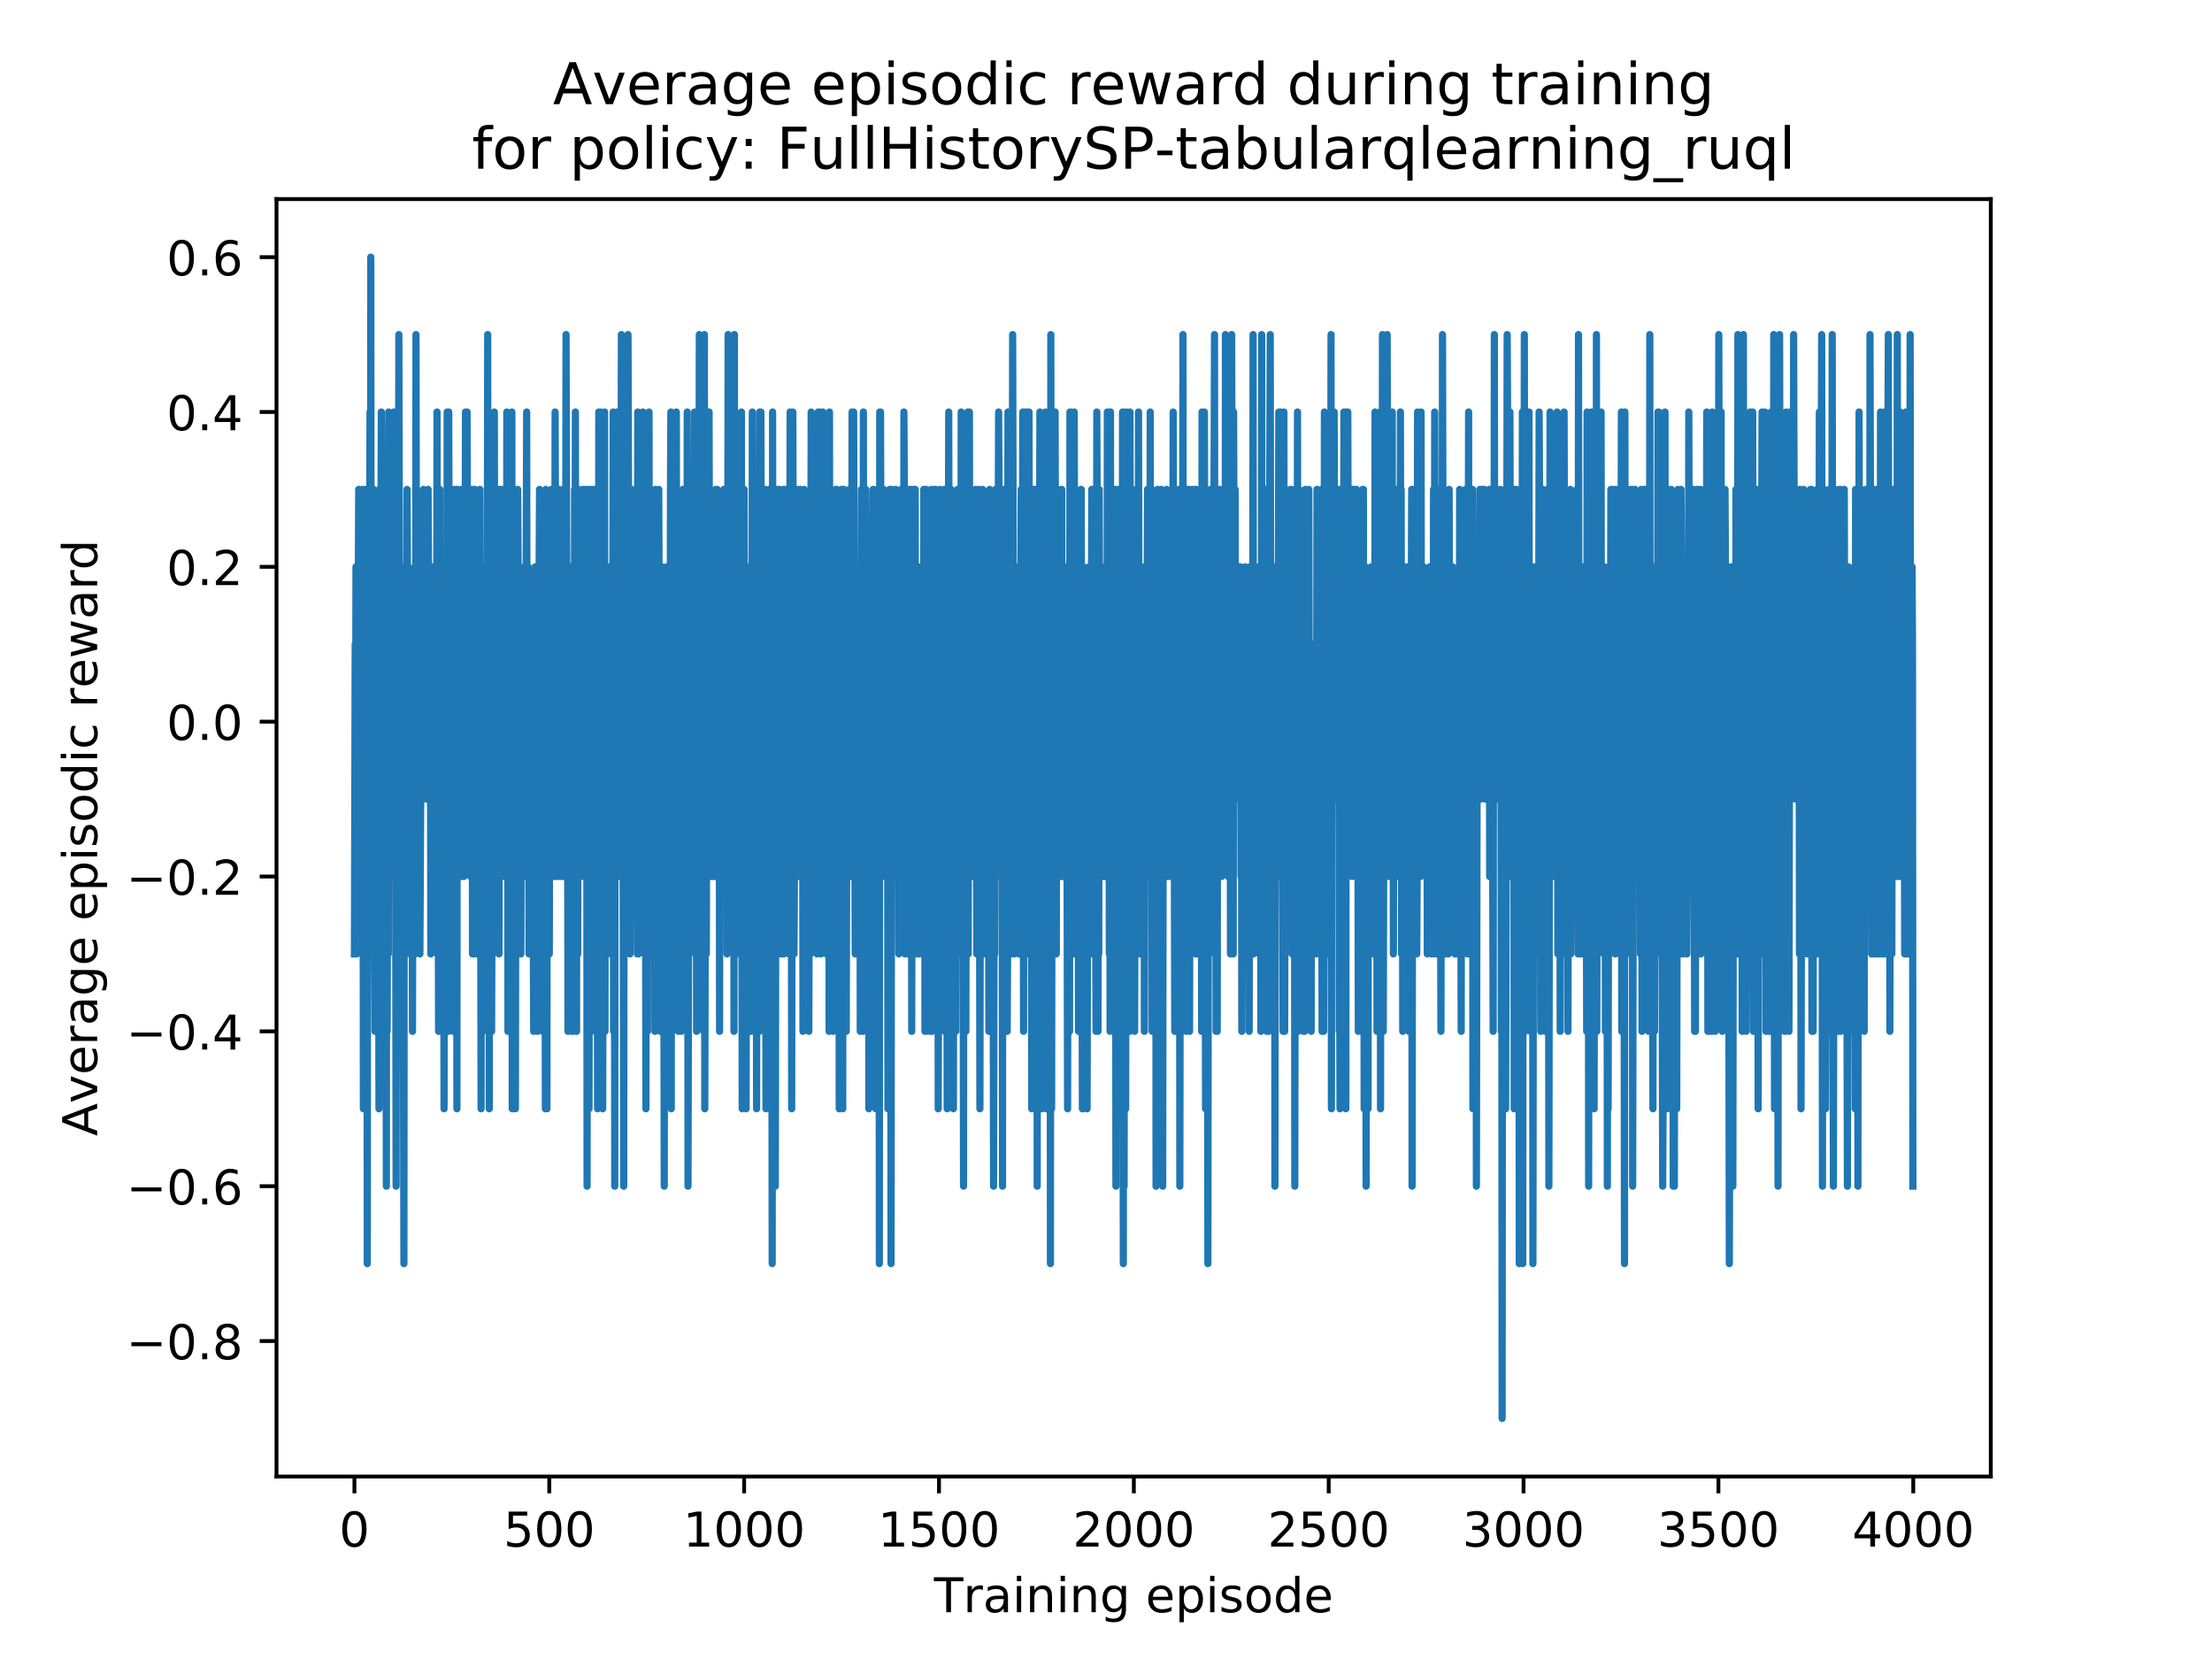<?xml version="1.0" encoding="utf-8" standalone="no"?>
<!DOCTYPE svg PUBLIC "-//W3C//DTD SVG 1.1//EN"
  "http://www.w3.org/Graphics/SVG/1.1/DTD/svg11.dtd">
<!-- Created with matplotlib (https://matplotlib.org/) -->
<svg height="345.6pt" version="1.1" viewBox="0 0 460.8 345.6" width="460.8pt" xmlns="http://www.w3.org/2000/svg" xmlns:xlink="http://www.w3.org/1999/xlink">
 <defs>
  <style type="text/css">
*{stroke-linecap:butt;stroke-linejoin:round;}
  </style>
 </defs>
 <g id="figure_1">
  <g id="patch_1">
   <path d="M 0 345.6 
L 460.8 345.6 
L 460.8 0 
L 0 0 
z
" style="fill:#ffffff;"/>
  </g>
  <g id="axes_1">
   <g id="patch_2">
    <path d="M 57.6 307.584 
L 414.72 307.584 
L 414.72 41.472 
L 57.6 41.472 
z
" style="fill:#ffffff;"/>
   </g>
   <g id="matplotlib.axis_1">
    <g id="xtick_1">
     <g id="line2d_1">
      <defs>
       <path d="M 0 0 
L 0 3.5 
" id="me0201b405b" style="stroke:#000000;stroke-width:0.8;"/>
      </defs>
      <g>
       <use style="stroke:#000000;stroke-width:0.8;" x="73.833" xlink:href="#me0201b405b" y="307.584"/>
      </g>
     </g>
     <g id="text_1">
      <!-- 0 -->
      <defs>
       <path d="M 31.781 66.406 
Q 24.172 66.406 20.328 58.906 
Q 16.5 51.422 16.5 36.375 
Q 16.5 21.391 20.328 13.891 
Q 24.172 6.391 31.781 6.391 
Q 39.453 6.391 43.281 13.891 
Q 47.125 21.391 47.125 36.375 
Q 47.125 51.422 43.281 58.906 
Q 39.453 66.406 31.781 66.406 
z
M 31.781 74.219 
Q 44.047 74.219 50.516 64.516 
Q 56.984 54.828 56.984 36.375 
Q 56.984 17.969 50.516 8.266 
Q 44.047 -1.422 31.781 -1.422 
Q 19.531 -1.422 13.062 8.266 
Q 6.594 17.969 6.594 36.375 
Q 6.594 54.828 13.062 64.516 
Q 19.531 74.219 31.781 74.219 
z
" id="DejaVuSans-48"/>
      </defs>
      <g transform="translate(70.651 322.182)scale(0.1 -0.1)">
       <use xlink:href="#DejaVuSans-48"/>
      </g>
     </g>
    </g>
    <g id="xtick_2">
     <g id="line2d_2">
      <g>
       <use style="stroke:#000000;stroke-width:0.8;" x="114.425" xlink:href="#me0201b405b" y="307.584"/>
      </g>
     </g>
     <g id="text_2">
      <!-- 500 -->
      <defs>
       <path d="M 10.797 72.906 
L 49.516 72.906 
L 49.516 64.594 
L 19.828 64.594 
L 19.828 46.734 
Q 21.969 47.469 24.109 47.828 
Q 26.266 48.188 28.422 48.188 
Q 40.625 48.188 47.75 41.5 
Q 54.891 34.812 54.891 23.391 
Q 54.891 11.625 47.562 5.094 
Q 40.234 -1.422 26.906 -1.422 
Q 22.312 -1.422 17.547 -0.641 
Q 12.797 0.141 7.719 1.703 
L 7.719 11.625 
Q 12.109 9.234 16.797 8.062 
Q 21.484 6.891 26.703 6.891 
Q 35.156 6.891 40.078 11.328 
Q 45.016 15.766 45.016 23.391 
Q 45.016 31 40.078 35.438 
Q 35.156 39.891 26.703 39.891 
Q 22.75 39.891 18.812 39.016 
Q 14.891 38.141 10.797 36.281 
z
" id="DejaVuSans-53"/>
      </defs>
      <g transform="translate(104.881 322.182)scale(0.1 -0.1)">
       <use xlink:href="#DejaVuSans-53"/>
       <use x="63.623" xlink:href="#DejaVuSans-48"/>
       <use x="127.246" xlink:href="#DejaVuSans-48"/>
      </g>
     </g>
    </g>
    <g id="xtick_3">
     <g id="line2d_3">
      <g>
       <use style="stroke:#000000;stroke-width:0.8;" x="155.017" xlink:href="#me0201b405b" y="307.584"/>
      </g>
     </g>
     <g id="text_3">
      <!-- 1000 -->
      <defs>
       <path d="M 12.406 8.297 
L 28.516 8.297 
L 28.516 63.922 
L 10.984 60.406 
L 10.984 69.391 
L 28.422 72.906 
L 38.281 72.906 
L 38.281 8.297 
L 54.391 8.297 
L 54.391 0 
L 12.406 0 
z
" id="DejaVuSans-49"/>
      </defs>
      <g transform="translate(142.292 322.182)scale(0.1 -0.1)">
       <use xlink:href="#DejaVuSans-49"/>
       <use x="63.623" xlink:href="#DejaVuSans-48"/>
       <use x="127.246" xlink:href="#DejaVuSans-48"/>
       <use x="190.869" xlink:href="#DejaVuSans-48"/>
      </g>
     </g>
    </g>
    <g id="xtick_4">
     <g id="line2d_4">
      <g>
       <use style="stroke:#000000;stroke-width:0.8;" x="195.609" xlink:href="#me0201b405b" y="307.584"/>
      </g>
     </g>
     <g id="text_4">
      <!-- 1500 -->
      <g transform="translate(182.884 322.182)scale(0.1 -0.1)">
       <use xlink:href="#DejaVuSans-49"/>
       <use x="63.623" xlink:href="#DejaVuSans-53"/>
       <use x="127.246" xlink:href="#DejaVuSans-48"/>
       <use x="190.869" xlink:href="#DejaVuSans-48"/>
      </g>
     </g>
    </g>
    <g id="xtick_5">
     <g id="line2d_5">
      <g>
       <use style="stroke:#000000;stroke-width:0.8;" x="236.201" xlink:href="#me0201b405b" y="307.584"/>
      </g>
     </g>
     <g id="text_5">
      <!-- 2000 -->
      <defs>
       <path d="M 19.188 8.297 
L 53.609 8.297 
L 53.609 0 
L 7.328 0 
L 7.328 8.297 
Q 12.938 14.109 22.625 23.891 
Q 32.328 33.688 34.812 36.531 
Q 39.547 41.844 41.422 45.531 
Q 43.312 49.219 43.312 52.781 
Q 43.312 58.594 39.234 62.25 
Q 35.156 65.922 28.609 65.922 
Q 23.969 65.922 18.812 64.312 
Q 13.672 62.703 7.812 59.422 
L 7.812 69.391 
Q 13.766 71.781 18.938 73 
Q 24.125 74.219 28.422 74.219 
Q 39.75 74.219 46.484 68.547 
Q 53.219 62.891 53.219 53.422 
Q 53.219 48.922 51.531 44.891 
Q 49.859 40.875 45.406 35.406 
Q 44.188 33.984 37.641 27.219 
Q 31.109 20.453 19.188 8.297 
z
" id="DejaVuSans-50"/>
      </defs>
      <g transform="translate(223.476 322.182)scale(0.1 -0.1)">
       <use xlink:href="#DejaVuSans-50"/>
       <use x="63.623" xlink:href="#DejaVuSans-48"/>
       <use x="127.246" xlink:href="#DejaVuSans-48"/>
       <use x="190.869" xlink:href="#DejaVuSans-48"/>
      </g>
     </g>
    </g>
    <g id="xtick_6">
     <g id="line2d_6">
      <g>
       <use style="stroke:#000000;stroke-width:0.8;" x="276.793" xlink:href="#me0201b405b" y="307.584"/>
      </g>
     </g>
     <g id="text_6">
      <!-- 2500 -->
      <g transform="translate(264.068 322.182)scale(0.1 -0.1)">
       <use xlink:href="#DejaVuSans-50"/>
       <use x="63.623" xlink:href="#DejaVuSans-53"/>
       <use x="127.246" xlink:href="#DejaVuSans-48"/>
       <use x="190.869" xlink:href="#DejaVuSans-48"/>
      </g>
     </g>
    </g>
    <g id="xtick_7">
     <g id="line2d_7">
      <g>
       <use style="stroke:#000000;stroke-width:0.8;" x="317.385" xlink:href="#me0201b405b" y="307.584"/>
      </g>
     </g>
     <g id="text_7">
      <!-- 3000 -->
      <defs>
       <path d="M 40.578 39.312 
Q 47.656 37.797 51.625 33 
Q 55.609 28.219 55.609 21.188 
Q 55.609 10.406 48.188 4.484 
Q 40.766 -1.422 27.094 -1.422 
Q 22.516 -1.422 17.656 -0.516 
Q 12.797 0.391 7.625 2.203 
L 7.625 11.719 
Q 11.719 9.328 16.594 8.109 
Q 21.484 6.891 26.812 6.891 
Q 36.078 6.891 40.938 10.547 
Q 45.797 14.203 45.797 21.188 
Q 45.797 27.641 41.281 31.266 
Q 36.766 34.906 28.719 34.906 
L 20.219 34.906 
L 20.219 43.016 
L 29.109 43.016 
Q 36.375 43.016 40.234 45.922 
Q 44.094 48.828 44.094 54.297 
Q 44.094 59.906 40.109 62.906 
Q 36.141 65.922 28.719 65.922 
Q 24.656 65.922 20.016 65.031 
Q 15.375 64.156 9.812 62.312 
L 9.812 71.094 
Q 15.438 72.656 20.344 73.438 
Q 25.25 74.219 29.594 74.219 
Q 40.828 74.219 47.359 69.109 
Q 53.906 64.016 53.906 55.328 
Q 53.906 49.266 50.438 45.094 
Q 46.969 40.922 40.578 39.312 
z
" id="DejaVuSans-51"/>
      </defs>
      <g transform="translate(304.66 322.182)scale(0.1 -0.1)">
       <use xlink:href="#DejaVuSans-51"/>
       <use x="63.623" xlink:href="#DejaVuSans-48"/>
       <use x="127.246" xlink:href="#DejaVuSans-48"/>
       <use x="190.869" xlink:href="#DejaVuSans-48"/>
      </g>
     </g>
    </g>
    <g id="xtick_8">
     <g id="line2d_8">
      <g>
       <use style="stroke:#000000;stroke-width:0.8;" x="357.976" xlink:href="#me0201b405b" y="307.584"/>
      </g>
     </g>
     <g id="text_8">
      <!-- 3500 -->
      <g transform="translate(345.251 322.182)scale(0.1 -0.1)">
       <use xlink:href="#DejaVuSans-51"/>
       <use x="63.623" xlink:href="#DejaVuSans-53"/>
       <use x="127.246" xlink:href="#DejaVuSans-48"/>
       <use x="190.869" xlink:href="#DejaVuSans-48"/>
      </g>
     </g>
    </g>
    <g id="xtick_9">
     <g id="line2d_9">
      <g>
       <use style="stroke:#000000;stroke-width:0.8;" x="398.568" xlink:href="#me0201b405b" y="307.584"/>
      </g>
     </g>
     <g id="text_9">
      <!-- 4000 -->
      <defs>
       <path d="M 37.797 64.312 
L 12.891 25.391 
L 37.797 25.391 
z
M 35.203 72.906 
L 47.609 72.906 
L 47.609 25.391 
L 58.016 25.391 
L 58.016 17.188 
L 47.609 17.188 
L 47.609 0 
L 37.797 0 
L 37.797 17.188 
L 4.891 17.188 
L 4.891 26.703 
z
" id="DejaVuSans-52"/>
      </defs>
      <g transform="translate(385.843 322.182)scale(0.1 -0.1)">
       <use xlink:href="#DejaVuSans-52"/>
       <use x="63.623" xlink:href="#DejaVuSans-48"/>
       <use x="127.246" xlink:href="#DejaVuSans-48"/>
       <use x="190.869" xlink:href="#DejaVuSans-48"/>
      </g>
     </g>
    </g>
    <g id="text_10">
     <!-- Training episode -->
     <defs>
      <path d="M -0.297 72.906 
L 61.375 72.906 
L 61.375 64.594 
L 35.5 64.594 
L 35.5 0 
L 25.594 0 
L 25.594 64.594 
L -0.297 64.594 
z
" id="DejaVuSans-84"/>
      <path d="M 41.109 46.297 
Q 39.594 47.172 37.812 47.578 
Q 36.031 48 33.891 48 
Q 26.266 48 22.188 43.047 
Q 18.109 38.094 18.109 28.812 
L 18.109 0 
L 9.078 0 
L 9.078 54.688 
L 18.109 54.688 
L 18.109 46.188 
Q 20.953 51.172 25.484 53.578 
Q 30.031 56 36.531 56 
Q 37.453 56 38.578 55.875 
Q 39.703 55.766 41.062 55.516 
z
" id="DejaVuSans-114"/>
      <path d="M 34.281 27.484 
Q 23.391 27.484 19.188 25 
Q 14.984 22.516 14.984 16.5 
Q 14.984 11.719 18.141 8.906 
Q 21.297 6.109 26.703 6.109 
Q 34.188 6.109 38.703 11.406 
Q 43.219 16.703 43.219 25.484 
L 43.219 27.484 
z
M 52.203 31.203 
L 52.203 0 
L 43.219 0 
L 43.219 8.297 
Q 40.141 3.328 35.547 0.953 
Q 30.953 -1.422 24.312 -1.422 
Q 15.922 -1.422 10.953 3.297 
Q 6 8.016 6 15.922 
Q 6 25.141 12.172 29.828 
Q 18.359 34.516 30.609 34.516 
L 43.219 34.516 
L 43.219 35.406 
Q 43.219 41.609 39.141 45 
Q 35.062 48.391 27.688 48.391 
Q 23 48.391 18.547 47.266 
Q 14.109 46.141 10.016 43.891 
L 10.016 52.203 
Q 14.938 54.109 19.578 55.047 
Q 24.219 56 28.609 56 
Q 40.484 56 46.344 49.844 
Q 52.203 43.703 52.203 31.203 
z
" id="DejaVuSans-97"/>
      <path d="M 9.422 54.688 
L 18.406 54.688 
L 18.406 0 
L 9.422 0 
z
M 9.422 75.984 
L 18.406 75.984 
L 18.406 64.594 
L 9.422 64.594 
z
" id="DejaVuSans-105"/>
      <path d="M 54.891 33.016 
L 54.891 0 
L 45.906 0 
L 45.906 32.719 
Q 45.906 40.484 42.875 44.328 
Q 39.844 48.188 33.797 48.188 
Q 26.516 48.188 22.312 43.547 
Q 18.109 38.922 18.109 30.906 
L 18.109 0 
L 9.078 0 
L 9.078 54.688 
L 18.109 54.688 
L 18.109 46.188 
Q 21.344 51.125 25.703 53.562 
Q 30.078 56 35.797 56 
Q 45.219 56 50.047 50.172 
Q 54.891 44.344 54.891 33.016 
z
" id="DejaVuSans-110"/>
      <path d="M 45.406 27.984 
Q 45.406 37.75 41.375 43.109 
Q 37.359 48.484 30.078 48.484 
Q 22.859 48.484 18.828 43.109 
Q 14.797 37.75 14.797 27.984 
Q 14.797 18.266 18.828 12.891 
Q 22.859 7.516 30.078 7.516 
Q 37.359 7.516 41.375 12.891 
Q 45.406 18.266 45.406 27.984 
z
M 54.391 6.781 
Q 54.391 -7.172 48.188 -13.984 
Q 42 -20.797 29.203 -20.797 
Q 24.469 -20.797 20.266 -20.094 
Q 16.062 -19.391 12.109 -17.922 
L 12.109 -9.188 
Q 16.062 -11.328 19.922 -12.344 
Q 23.781 -13.375 27.781 -13.375 
Q 36.625 -13.375 41.016 -8.766 
Q 45.406 -4.156 45.406 5.172 
L 45.406 9.625 
Q 42.625 4.781 38.281 2.391 
Q 33.938 0 27.875 0 
Q 17.828 0 11.672 7.656 
Q 5.516 15.328 5.516 27.984 
Q 5.516 40.672 11.672 48.328 
Q 17.828 56 27.875 56 
Q 33.938 56 38.281 53.609 
Q 42.625 51.219 45.406 46.391 
L 45.406 54.688 
L 54.391 54.688 
z
" id="DejaVuSans-103"/>
      <path id="DejaVuSans-32"/>
      <path d="M 56.203 29.594 
L 56.203 25.203 
L 14.891 25.203 
Q 15.484 15.922 20.484 11.062 
Q 25.484 6.203 34.422 6.203 
Q 39.594 6.203 44.453 7.469 
Q 49.312 8.734 54.109 11.281 
L 54.109 2.781 
Q 49.266 0.734 44.188 -0.344 
Q 39.109 -1.422 33.891 -1.422 
Q 20.797 -1.422 13.156 6.188 
Q 5.516 13.812 5.516 26.812 
Q 5.516 40.234 12.766 48.109 
Q 20.016 56 32.328 56 
Q 43.359 56 49.781 48.891 
Q 56.203 41.797 56.203 29.594 
z
M 47.219 32.234 
Q 47.125 39.594 43.094 43.984 
Q 39.062 48.391 32.422 48.391 
Q 24.906 48.391 20.391 44.141 
Q 15.875 39.891 15.188 32.172 
z
" id="DejaVuSans-101"/>
      <path d="M 18.109 8.203 
L 18.109 -20.797 
L 9.078 -20.797 
L 9.078 54.688 
L 18.109 54.688 
L 18.109 46.391 
Q 20.953 51.266 25.266 53.625 
Q 29.594 56 35.594 56 
Q 45.562 56 51.781 48.094 
Q 58.016 40.188 58.016 27.297 
Q 58.016 14.406 51.781 6.484 
Q 45.562 -1.422 35.594 -1.422 
Q 29.594 -1.422 25.266 0.953 
Q 20.953 3.328 18.109 8.203 
z
M 48.688 27.297 
Q 48.688 37.203 44.609 42.844 
Q 40.531 48.484 33.406 48.484 
Q 26.266 48.484 22.188 42.844 
Q 18.109 37.203 18.109 27.297 
Q 18.109 17.391 22.188 11.75 
Q 26.266 6.109 33.406 6.109 
Q 40.531 6.109 44.609 11.75 
Q 48.688 17.391 48.688 27.297 
z
" id="DejaVuSans-112"/>
      <path d="M 44.281 53.078 
L 44.281 44.578 
Q 40.484 46.531 36.375 47.5 
Q 32.281 48.484 27.875 48.484 
Q 21.188 48.484 17.844 46.438 
Q 14.5 44.391 14.5 40.281 
Q 14.5 37.156 16.891 35.375 
Q 19.281 33.594 26.516 31.984 
L 29.594 31.297 
Q 39.156 29.25 43.188 25.516 
Q 47.219 21.781 47.219 15.094 
Q 47.219 7.469 41.188 3.016 
Q 35.156 -1.422 24.609 -1.422 
Q 20.219 -1.422 15.453 -0.562 
Q 10.688 0.297 5.422 2 
L 5.422 11.281 
Q 10.406 8.688 15.234 7.391 
Q 20.062 6.109 24.812 6.109 
Q 31.156 6.109 34.562 8.281 
Q 37.984 10.453 37.984 14.406 
Q 37.984 18.062 35.516 20.016 
Q 33.062 21.969 24.703 23.781 
L 21.578 24.516 
Q 13.234 26.266 9.516 29.906 
Q 5.812 33.547 5.812 39.891 
Q 5.812 47.609 11.281 51.797 
Q 16.75 56 26.812 56 
Q 31.781 56 36.172 55.266 
Q 40.578 54.547 44.281 53.078 
z
" id="DejaVuSans-115"/>
      <path d="M 30.609 48.391 
Q 23.391 48.391 19.188 42.75 
Q 14.984 37.109 14.984 27.297 
Q 14.984 17.484 19.156 11.844 
Q 23.344 6.203 30.609 6.203 
Q 37.797 6.203 41.984 11.859 
Q 46.188 17.531 46.188 27.297 
Q 46.188 37.016 41.984 42.703 
Q 37.797 48.391 30.609 48.391 
z
M 30.609 56 
Q 42.328 56 49.016 48.375 
Q 55.719 40.766 55.719 27.297 
Q 55.719 13.875 49.016 6.219 
Q 42.328 -1.422 30.609 -1.422 
Q 18.844 -1.422 12.172 6.219 
Q 5.516 13.875 5.516 27.297 
Q 5.516 40.766 12.172 48.375 
Q 18.844 56 30.609 56 
z
" id="DejaVuSans-111"/>
      <path d="M 45.406 46.391 
L 45.406 75.984 
L 54.391 75.984 
L 54.391 0 
L 45.406 0 
L 45.406 8.203 
Q 42.578 3.328 38.25 0.953 
Q 33.938 -1.422 27.875 -1.422 
Q 17.969 -1.422 11.734 6.484 
Q 5.516 14.406 5.516 27.297 
Q 5.516 40.188 11.734 48.094 
Q 17.969 56 27.875 56 
Q 33.938 56 38.25 53.625 
Q 42.578 51.266 45.406 46.391 
z
M 14.797 27.297 
Q 14.797 17.391 18.875 11.75 
Q 22.953 6.109 30.078 6.109 
Q 37.203 6.109 41.297 11.75 
Q 45.406 17.391 45.406 27.297 
Q 45.406 37.203 41.297 42.844 
Q 37.203 48.484 30.078 48.484 
Q 22.953 48.484 18.875 42.844 
Q 14.797 37.203 14.797 27.297 
z
" id="DejaVuSans-100"/>
     </defs>
     <g transform="translate(194.564 335.861)scale(0.1 -0.1)">
      <use xlink:href="#DejaVuSans-84"/>
      <use x="60.865" xlink:href="#DejaVuSans-114"/>
      <use x="101.979" xlink:href="#DejaVuSans-97"/>
      <use x="163.258" xlink:href="#DejaVuSans-105"/>
      <use x="191.041" xlink:href="#DejaVuSans-110"/>
      <use x="254.42" xlink:href="#DejaVuSans-105"/>
      <use x="282.203" xlink:href="#DejaVuSans-110"/>
      <use x="345.582" xlink:href="#DejaVuSans-103"/>
      <use x="409.059" xlink:href="#DejaVuSans-32"/>
      <use x="440.846" xlink:href="#DejaVuSans-101"/>
      <use x="502.369" xlink:href="#DejaVuSans-112"/>
      <use x="565.846" xlink:href="#DejaVuSans-105"/>
      <use x="593.629" xlink:href="#DejaVuSans-115"/>
      <use x="645.729" xlink:href="#DejaVuSans-111"/>
      <use x="706.91" xlink:href="#DejaVuSans-100"/>
      <use x="770.387" xlink:href="#DejaVuSans-101"/>
     </g>
    </g>
   </g>
   <g id="matplotlib.axis_2">
    <g id="ytick_1">
     <g id="line2d_10">
      <defs>
       <path d="M 0 0 
L -3.5 0 
" id="md916432364" style="stroke:#000000;stroke-width:0.8;"/>
      </defs>
      <g>
       <use style="stroke:#000000;stroke-width:0.8;" x="57.6" xlink:href="#md916432364" y="279.36"/>
      </g>
     </g>
     <g id="text_11">
      <!-- −0.8 -->
      <defs>
       <path d="M 10.594 35.5 
L 73.188 35.5 
L 73.188 27.203 
L 10.594 27.203 
z
" id="DejaVuSans-8722"/>
       <path d="M 10.688 12.406 
L 21 12.406 
L 21 0 
L 10.688 0 
z
" id="DejaVuSans-46"/>
       <path d="M 31.781 34.625 
Q 24.75 34.625 20.719 30.859 
Q 16.703 27.094 16.703 20.516 
Q 16.703 13.922 20.719 10.156 
Q 24.75 6.391 31.781 6.391 
Q 38.812 6.391 42.859 10.172 
Q 46.922 13.969 46.922 20.516 
Q 46.922 27.094 42.891 30.859 
Q 38.875 34.625 31.781 34.625 
z
M 21.922 38.812 
Q 15.578 40.375 12.031 44.719 
Q 8.5 49.078 8.5 55.328 
Q 8.5 64.062 14.719 69.141 
Q 20.953 74.219 31.781 74.219 
Q 42.672 74.219 48.875 69.141 
Q 55.078 64.062 55.078 55.328 
Q 55.078 49.078 51.531 44.719 
Q 48 40.375 41.703 38.812 
Q 48.828 37.156 52.797 32.312 
Q 56.781 27.484 56.781 20.516 
Q 56.781 9.906 50.312 4.234 
Q 43.844 -1.422 31.781 -1.422 
Q 19.734 -1.422 13.25 4.234 
Q 6.781 9.906 6.781 20.516 
Q 6.781 27.484 10.781 32.312 
Q 14.797 37.156 21.922 38.812 
z
M 18.312 54.391 
Q 18.312 48.734 21.844 45.562 
Q 25.391 42.391 31.781 42.391 
Q 38.141 42.391 41.719 45.562 
Q 45.312 48.734 45.312 54.391 
Q 45.312 60.062 41.719 63.234 
Q 38.141 66.406 31.781 66.406 
Q 25.391 66.406 21.844 63.234 
Q 18.312 60.062 18.312 54.391 
z
" id="DejaVuSans-56"/>
      </defs>
      <g transform="translate(26.317 283.159)scale(0.1 -0.1)">
       <use xlink:href="#DejaVuSans-8722"/>
       <use x="83.789" xlink:href="#DejaVuSans-48"/>
       <use x="147.412" xlink:href="#DejaVuSans-46"/>
       <use x="179.199" xlink:href="#DejaVuSans-56"/>
      </g>
     </g>
    </g>
    <g id="ytick_2">
     <g id="line2d_11">
      <g>
       <use style="stroke:#000000;stroke-width:0.8;" x="57.6" xlink:href="#md916432364" y="247.104"/>
      </g>
     </g>
     <g id="text_12">
      <!-- −0.6 -->
      <defs>
       <path d="M 33.016 40.375 
Q 26.375 40.375 22.484 35.828 
Q 18.609 31.297 18.609 23.391 
Q 18.609 15.531 22.484 10.953 
Q 26.375 6.391 33.016 6.391 
Q 39.656 6.391 43.531 10.953 
Q 47.406 15.531 47.406 23.391 
Q 47.406 31.297 43.531 35.828 
Q 39.656 40.375 33.016 40.375 
z
M 52.594 71.297 
L 52.594 62.312 
Q 48.875 64.062 45.094 64.984 
Q 41.312 65.922 37.594 65.922 
Q 27.828 65.922 22.672 59.328 
Q 17.531 52.734 16.797 39.406 
Q 19.672 43.656 24.016 45.922 
Q 28.375 48.188 33.594 48.188 
Q 44.578 48.188 50.953 41.516 
Q 57.328 34.859 57.328 23.391 
Q 57.328 12.156 50.688 5.359 
Q 44.047 -1.422 33.016 -1.422 
Q 20.359 -1.422 13.672 8.266 
Q 6.984 17.969 6.984 36.375 
Q 6.984 53.656 15.188 63.938 
Q 23.391 74.219 37.203 74.219 
Q 40.922 74.219 44.703 73.484 
Q 48.484 72.75 52.594 71.297 
z
" id="DejaVuSans-54"/>
      </defs>
      <g transform="translate(26.317 250.903)scale(0.1 -0.1)">
       <use xlink:href="#DejaVuSans-8722"/>
       <use x="83.789" xlink:href="#DejaVuSans-48"/>
       <use x="147.412" xlink:href="#DejaVuSans-46"/>
       <use x="179.199" xlink:href="#DejaVuSans-54"/>
      </g>
     </g>
    </g>
    <g id="ytick_3">
     <g id="line2d_12">
      <g>
       <use style="stroke:#000000;stroke-width:0.8;" x="57.6" xlink:href="#md916432364" y="214.848"/>
      </g>
     </g>
     <g id="text_13">
      <!-- −0.4 -->
      <g transform="translate(26.317 218.647)scale(0.1 -0.1)">
       <use xlink:href="#DejaVuSans-8722"/>
       <use x="83.789" xlink:href="#DejaVuSans-48"/>
       <use x="147.412" xlink:href="#DejaVuSans-46"/>
       <use x="179.199" xlink:href="#DejaVuSans-52"/>
      </g>
     </g>
    </g>
    <g id="ytick_4">
     <g id="line2d_13">
      <g>
       <use style="stroke:#000000;stroke-width:0.8;" x="57.6" xlink:href="#md916432364" y="182.592"/>
      </g>
     </g>
     <g id="text_14">
      <!-- −0.2 -->
      <g transform="translate(26.317 186.391)scale(0.1 -0.1)">
       <use xlink:href="#DejaVuSans-8722"/>
       <use x="83.789" xlink:href="#DejaVuSans-48"/>
       <use x="147.412" xlink:href="#DejaVuSans-46"/>
       <use x="179.199" xlink:href="#DejaVuSans-50"/>
      </g>
     </g>
    </g>
    <g id="ytick_5">
     <g id="line2d_14">
      <g>
       <use style="stroke:#000000;stroke-width:0.8;" x="57.6" xlink:href="#md916432364" y="150.336"/>
      </g>
     </g>
     <g id="text_15">
      <!-- 0.0 -->
      <g transform="translate(34.697 154.135)scale(0.1 -0.1)">
       <use xlink:href="#DejaVuSans-48"/>
       <use x="63.623" xlink:href="#DejaVuSans-46"/>
       <use x="95.41" xlink:href="#DejaVuSans-48"/>
      </g>
     </g>
    </g>
    <g id="ytick_6">
     <g id="line2d_15">
      <g>
       <use style="stroke:#000000;stroke-width:0.8;" x="57.6" xlink:href="#md916432364" y="118.08"/>
      </g>
     </g>
     <g id="text_16">
      <!-- 0.2 -->
      <g transform="translate(34.697 121.879)scale(0.1 -0.1)">
       <use xlink:href="#DejaVuSans-48"/>
       <use x="63.623" xlink:href="#DejaVuSans-46"/>
       <use x="95.41" xlink:href="#DejaVuSans-50"/>
      </g>
     </g>
    </g>
    <g id="ytick_7">
     <g id="line2d_16">
      <g>
       <use style="stroke:#000000;stroke-width:0.8;" x="57.6" xlink:href="#md916432364" y="85.824"/>
      </g>
     </g>
     <g id="text_17">
      <!-- 0.4 -->
      <g transform="translate(34.697 89.623)scale(0.1 -0.1)">
       <use xlink:href="#DejaVuSans-48"/>
       <use x="63.623" xlink:href="#DejaVuSans-46"/>
       <use x="95.41" xlink:href="#DejaVuSans-52"/>
      </g>
     </g>
    </g>
    <g id="ytick_8">
     <g id="line2d_17">
      <g>
       <use style="stroke:#000000;stroke-width:0.8;" x="57.6" xlink:href="#md916432364" y="53.568"/>
      </g>
     </g>
     <g id="text_18">
      <!-- 0.6 -->
      <g transform="translate(34.697 57.367)scale(0.1 -0.1)">
       <use xlink:href="#DejaVuSans-48"/>
       <use x="63.623" xlink:href="#DejaVuSans-46"/>
       <use x="95.41" xlink:href="#DejaVuSans-54"/>
      </g>
     </g>
    </g>
    <g id="text_19">
     <!-- Average episodic reward -->
     <defs>
      <path d="M 34.188 63.188 
L 20.797 26.906 
L 47.609 26.906 
z
M 28.609 72.906 
L 39.797 72.906 
L 67.578 0 
L 57.328 0 
L 50.688 18.703 
L 17.828 18.703 
L 11.188 0 
L 0.781 0 
z
" id="DejaVuSans-65"/>
      <path d="M 2.984 54.688 
L 12.5 54.688 
L 29.594 8.797 
L 46.688 54.688 
L 56.203 54.688 
L 35.688 0 
L 23.484 0 
z
" id="DejaVuSans-118"/>
      <path d="M 48.781 52.594 
L 48.781 44.188 
Q 44.969 46.297 41.141 47.344 
Q 37.312 48.391 33.406 48.391 
Q 24.656 48.391 19.812 42.844 
Q 14.984 37.312 14.984 27.297 
Q 14.984 17.281 19.812 11.734 
Q 24.656 6.203 33.406 6.203 
Q 37.312 6.203 41.141 7.25 
Q 44.969 8.297 48.781 10.406 
L 48.781 2.094 
Q 45.016 0.344 40.984 -0.531 
Q 36.969 -1.422 32.422 -1.422 
Q 20.062 -1.422 12.781 6.344 
Q 5.516 14.109 5.516 27.297 
Q 5.516 40.672 12.859 48.328 
Q 20.219 56 33.016 56 
Q 37.156 56 41.109 55.141 
Q 45.062 54.297 48.781 52.594 
z
" id="DejaVuSans-99"/>
      <path d="M 4.203 54.688 
L 13.188 54.688 
L 24.422 12.016 
L 35.594 54.688 
L 46.188 54.688 
L 57.422 12.016 
L 68.609 54.688 
L 77.594 54.688 
L 63.281 0 
L 52.688 0 
L 40.922 44.828 
L 29.109 0 
L 18.5 0 
z
" id="DejaVuSans-119"/>
     </defs>
     <g transform="translate(20.238 236.658)rotate(-90)scale(0.1 -0.1)">
      <use xlink:href="#DejaVuSans-65"/>
      <use x="68.33" xlink:href="#DejaVuSans-118"/>
      <use x="127.51" xlink:href="#DejaVuSans-101"/>
      <use x="189.033" xlink:href="#DejaVuSans-114"/>
      <use x="230.146" xlink:href="#DejaVuSans-97"/>
      <use x="291.426" xlink:href="#DejaVuSans-103"/>
      <use x="354.902" xlink:href="#DejaVuSans-101"/>
      <use x="416.426" xlink:href="#DejaVuSans-32"/>
      <use x="448.213" xlink:href="#DejaVuSans-101"/>
      <use x="509.736" xlink:href="#DejaVuSans-112"/>
      <use x="573.213" xlink:href="#DejaVuSans-105"/>
      <use x="600.996" xlink:href="#DejaVuSans-115"/>
      <use x="653.096" xlink:href="#DejaVuSans-111"/>
      <use x="714.277" xlink:href="#DejaVuSans-100"/>
      <use x="777.754" xlink:href="#DejaVuSans-105"/>
      <use x="805.537" xlink:href="#DejaVuSans-99"/>
      <use x="860.518" xlink:href="#DejaVuSans-32"/>
      <use x="892.305" xlink:href="#DejaVuSans-114"/>
      <use x="933.387" xlink:href="#DejaVuSans-101"/>
      <use x="994.91" xlink:href="#DejaVuSans-119"/>
      <use x="1076.697" xlink:href="#DejaVuSans-97"/>
      <use x="1137.977" xlink:href="#DejaVuSans-114"/>
      <use x="1179.074" xlink:href="#DejaVuSans-100"/>
     </g>
    </g>
   </g>
   <g id="line2d_18">
    <path clip-path="url(#p9339b3115d)" d="M 73.833 198.72 
L 73.995 134.208 
L 74.076 166.464 
L 74.157 118.08 
L 74.32 198.72 
L 74.726 101.952 
L 74.807 150.336 
L 74.888 134.208 
L 75.213 182.592 
L 75.375 150.336 
L 75.456 101.952 
L 75.538 118.08 
L 75.619 134.208 
L 75.7 230.976 
L 75.862 118.08 
L 75.944 166.464 
L 76.025 101.952 
L 76.106 182.592 
L 76.187 134.208 
L 76.349 166.464 
L 76.431 166.464 
L 76.512 263.232 
L 76.593 134.208 
L 76.674 166.464 
L 76.755 101.952 
L 76.918 150.336 
L 77.08 85.824 
L 77.161 182.592 
L 77.242 53.568 
L 77.324 134.208 
L 77.405 118.08 
L 77.486 134.208 
L 77.648 182.592 
L 77.73 182.592 
L 77.811 101.952 
L 78.054 198.72 
L 78.135 214.848 
L 78.217 134.208 
L 78.379 198.72 
L 78.541 166.464 
L 78.704 182.592 
L 78.785 118.08 
L 78.947 230.976 
L 79.028 101.952 
L 79.11 214.848 
L 79.191 118.08 
L 79.272 134.208 
L 79.434 85.824 
L 79.516 101.952 
L 79.678 182.592 
L 79.759 150.336 
L 79.84 214.848 
L 80.003 150.336 
L 80.084 198.72 
L 80.246 101.952 
L 80.49 247.104 
L 80.571 101.952 
L 80.652 214.848 
L 80.815 150.336 
L 80.896 198.72 
L 80.977 85.824 
L 81.058 134.208 
L 81.139 118.08 
L 81.22 118.08 
L 81.302 182.592 
L 81.383 166.464 
L 81.464 166.464 
L 81.545 118.08 
L 81.626 134.208 
L 81.708 101.952 
L 81.951 182.592 
L 82.032 85.824 
L 82.195 182.592 
L 82.276 85.824 
L 82.519 247.104 
L 82.601 134.208 
L 82.682 166.464 
L 82.763 166.464 
L 82.844 198.72 
L 83.088 69.696 
L 83.169 101.952 
L 83.331 166.464 
L 83.412 134.208 
L 83.575 166.464 
L 83.656 118.08 
L 83.737 198.72 
L 83.818 118.08 
L 84.143 263.232 
L 84.224 150.336 
L 84.305 198.72 
L 84.468 118.08 
L 84.711 166.464 
L 84.793 101.952 
L 84.955 134.208 
L 85.036 118.08 
L 85.117 166.464 
L 85.198 150.336 
L 85.28 134.208 
L 85.361 150.336 
L 85.442 198.72 
L 85.686 134.208 
L 85.767 134.208 
L 85.929 214.848 
L 86.01 166.464 
L 86.092 198.72 
L 86.173 134.208 
L 86.335 166.464 
L 86.416 118.08 
L 86.497 198.72 
L 86.66 69.696 
L 86.822 166.464 
L 86.903 134.208 
L 86.985 166.464 
L 87.147 150.336 
L 87.228 182.592 
L 87.309 118.08 
L 87.472 198.72 
L 87.634 166.464 
L 87.796 134.208 
L 87.878 166.464 
L 87.959 118.08 
L 88.04 166.464 
L 88.202 101.952 
L 88.365 134.208 
L 88.446 150.336 
L 88.527 134.208 
L 88.608 150.336 
L 88.771 134.208 
L 88.852 166.464 
L 89.014 118.08 
L 89.095 150.336 
L 89.176 101.952 
L 89.258 118.08 
L 89.339 166.464 
L 89.42 150.336 
L 89.501 150.336 
L 89.664 134.208 
L 89.745 198.72 
L 89.907 118.08 
L 89.988 166.464 
L 90.07 118.08 
L 90.151 166.464 
L 90.313 134.208 
L 90.394 150.336 
L 90.475 118.08 
L 90.719 150.336 
L 90.8 134.208 
L 90.881 182.592 
L 91.044 85.824 
L 91.125 198.72 
L 91.206 150.336 
L 91.368 214.848 
L 91.531 134.208 
L 91.612 101.952 
L 91.693 166.464 
L 91.856 118.08 
L 92.018 150.336 
L 92.18 118.08 
L 92.261 198.72 
L 92.343 182.592 
L 92.424 182.592 
L 92.505 230.976 
L 92.667 134.208 
L 92.911 198.72 
L 92.992 150.336 
L 93.073 198.72 
L 93.155 85.824 
L 93.236 101.952 
L 93.398 214.848 
L 93.479 85.824 
L 93.56 118.08 
L 93.642 118.08 
L 93.804 166.464 
L 94.048 101.952 
L 94.129 182.592 
L 94.291 134.208 
L 94.372 214.848 
L 94.535 134.208 
L 94.616 101.952 
L 94.778 214.848 
L 94.941 150.336 
L 95.022 198.72 
L 95.103 101.952 
L 95.184 230.976 
L 95.265 101.952 
L 95.346 182.592 
L 95.509 134.208 
L 95.59 134.208 
L 95.671 150.336 
L 95.752 134.208 
L 95.915 150.336 
L 95.996 150.336 
L 96.077 101.952 
L 96.158 118.08 
L 96.239 182.592 
L 96.321 134.208 
L 96.402 150.336 
L 96.483 166.464 
L 96.564 150.336 
L 96.645 182.592 
L 96.727 150.336 
L 96.808 166.464 
L 96.97 85.824 
L 97.051 150.336 
L 97.133 134.208 
L 97.214 166.464 
L 97.295 85.824 
L 97.457 150.336 
L 97.701 150.336 
L 97.863 118.08 
L 98.026 182.592 
L 98.107 134.208 
L 98.269 166.464 
L 98.35 101.952 
L 98.431 198.72 
L 98.513 134.208 
L 98.594 150.336 
L 98.675 150.336 
L 98.837 198.72 
L 98.919 101.952 
L 99 166.464 
L 99.081 134.208 
L 99.406 198.72 
L 99.568 118.08 
L 99.812 198.72 
L 99.893 198.72 
L 99.974 101.952 
L 100.218 230.976 
L 100.299 134.208 
L 100.542 214.848 
L 100.705 134.208 
L 100.786 182.592 
L 100.867 118.08 
L 101.029 198.72 
L 101.192 134.208 
L 101.273 150.336 
L 101.354 118.08 
L 101.435 182.592 
L 101.598 69.696 
L 101.679 198.72 
L 101.76 101.952 
L 101.841 118.08 
L 101.922 230.976 
L 102.004 101.952 
L 102.085 118.08 
L 102.328 182.592 
L 102.409 214.848 
L 102.572 166.464 
L 102.653 198.72 
L 102.815 166.464 
L 102.978 85.824 
L 103.059 134.208 
L 103.14 118.08 
L 103.221 134.208 
L 103.302 101.952 
L 103.384 134.208 
L 103.465 101.952 
L 103.708 182.592 
L 103.79 166.464 
L 103.952 198.72 
L 104.033 101.952 
L 104.114 182.592 
L 104.196 101.952 
L 104.358 182.592 
L 104.439 101.952 
L 104.52 182.592 
L 104.601 118.08 
L 104.683 182.592 
L 104.764 150.336 
L 104.845 166.464 
L 104.926 118.08 
L 105.007 134.208 
L 105.089 166.464 
L 105.251 150.336 
L 105.494 182.592 
L 105.576 85.824 
L 105.657 134.208 
L 105.738 101.952 
L 105.819 214.848 
L 105.9 182.592 
L 106.144 101.952 
L 106.306 198.72 
L 106.469 150.336 
L 106.55 166.464 
L 106.631 85.824 
L 106.712 230.976 
L 106.793 134.208 
L 106.875 198.72 
L 107.118 101.952 
L 107.199 134.208 
L 107.281 118.08 
L 107.362 230.976 
L 107.524 134.208 
L 107.686 150.336 
L 107.768 150.336 
L 107.849 101.952 
L 107.93 118.08 
L 108.011 198.72 
L 108.174 134.208 
L 108.336 150.336 
L 108.417 150.336 
L 108.498 198.72 
L 108.661 134.208 
L 108.823 182.592 
L 109.148 118.08 
L 109.31 182.592 
L 109.391 118.08 
L 109.472 166.464 
L 109.716 85.824 
L 109.797 150.336 
L 109.878 134.208 
L 109.96 182.592 
L 110.041 118.08 
L 110.203 198.72 
L 110.284 166.464 
L 110.365 198.72 
L 110.447 134.208 
L 110.528 198.72 
L 110.609 134.208 
L 110.771 166.464 
L 110.853 134.208 
L 111.177 214.848 
L 111.34 134.208 
L 111.421 150.336 
L 111.502 118.08 
L 111.583 182.592 
L 111.664 150.336 
L 111.746 166.464 
L 111.827 134.208 
L 111.908 150.336 
L 111.989 214.848 
L 112.233 134.208 
L 112.395 101.952 
L 112.801 198.72 
L 112.882 134.208 
L 113.045 214.848 
L 113.207 150.336 
L 113.288 182.592 
L 113.45 134.208 
L 113.613 230.976 
L 113.694 101.952 
L 113.775 118.08 
L 113.938 230.976 
L 114.019 118.08 
L 114.181 182.592 
L 114.344 118.08 
L 114.425 198.72 
L 114.587 134.208 
L 114.668 166.464 
L 114.831 101.952 
L 114.993 182.592 
L 115.155 134.208 
L 115.237 118.08 
L 115.399 182.592 
L 115.48 182.592 
L 115.642 85.824 
L 115.805 134.208 
L 115.967 134.208 
L 116.048 182.592 
L 116.13 166.464 
L 116.211 134.208 
L 116.292 150.336 
L 116.454 101.952 
L 116.698 182.592 
L 116.86 134.208 
L 116.941 166.464 
L 117.023 134.208 
L 117.104 166.464 
L 117.266 101.952 
L 117.347 182.592 
L 117.428 166.464 
L 117.51 101.952 
L 117.591 166.464 
L 117.672 118.08 
L 117.753 166.464 
L 117.916 69.696 
L 118.159 150.336 
L 118.24 166.464 
L 118.322 214.848 
L 118.403 166.464 
L 118.484 198.72 
L 118.565 150.336 
L 118.646 166.464 
L 118.727 198.72 
L 118.809 182.592 
L 118.89 118.08 
L 118.971 134.208 
L 119.133 214.848 
L 119.296 150.336 
L 119.377 214.848 
L 119.458 134.208 
L 119.539 150.336 
L 119.62 166.464 
L 119.702 101.952 
L 119.783 134.208 
L 119.864 85.824 
L 119.945 166.464 
L 120.026 118.08 
L 120.108 214.848 
L 120.189 118.08 
L 120.27 134.208 
L 120.351 198.72 
L 120.513 101.952 
L 120.676 166.464 
L 120.757 118.08 
L 120.838 182.592 
L 120.919 134.208 
L 121.001 166.464 
L 121.082 150.336 
L 121.163 166.464 
L 121.407 101.952 
L 121.569 182.592 
L 121.731 134.208 
L 121.812 182.592 
L 121.894 101.952 
L 122.056 166.464 
L 122.218 134.208 
L 122.3 247.104 
L 122.381 101.952 
L 122.462 134.208 
L 122.543 118.08 
L 122.705 230.976 
L 122.868 101.952 
L 122.949 166.464 
L 123.03 134.208 
L 123.193 214.848 
L 123.355 101.952 
L 123.517 166.464 
L 123.598 118.08 
L 123.68 150.336 
L 123.842 101.952 
L 124.004 182.592 
L 124.086 134.208 
L 124.167 214.848 
L 124.329 150.336 
L 124.492 230.976 
L 124.573 101.952 
L 124.654 198.72 
L 124.735 85.824 
L 124.816 118.08 
L 124.979 150.336 
L 125.141 85.824 
L 125.303 182.592 
L 125.466 101.952 
L 125.547 230.976 
L 125.709 166.464 
L 125.79 166.464 
L 125.953 85.824 
L 126.034 214.848 
L 126.115 134.208 
L 126.196 182.592 
L 126.278 118.08 
L 126.359 166.464 
L 126.44 134.208 
L 126.521 166.464 
L 126.683 134.208 
L 126.846 150.336 
L 126.927 150.336 
L 127.008 118.08 
L 127.252 198.72 
L 127.333 134.208 
L 127.414 182.592 
L 127.495 118.08 
L 127.576 182.592 
L 127.739 85.824 
L 127.82 214.848 
L 127.901 101.952 
L 128.064 247.104 
L 128.145 134.208 
L 128.226 150.336 
L 128.307 166.464 
L 128.388 150.336 
L 128.47 182.592 
L 128.551 85.824 
L 128.713 166.464 
L 128.875 118.08 
L 128.957 182.592 
L 129.038 118.08 
L 129.2 150.336 
L 129.281 101.952 
L 129.363 134.208 
L 129.444 69.696 
L 129.525 150.336 
L 129.687 101.952 
L 129.931 247.104 
L 130.012 166.464 
L 130.093 182.592 
L 130.337 101.952 
L 130.499 150.336 
L 130.58 85.824 
L 130.743 134.208 
L 130.824 69.696 
L 131.067 150.336 
L 131.23 198.72 
L 131.473 134.208 
L 131.555 182.592 
L 131.636 101.952 
L 131.717 134.208 
L 131.798 118.08 
L 131.879 182.592 
L 131.96 166.464 
L 132.123 134.208 
L 132.204 118.08 
L 132.366 166.464 
L 132.529 182.592 
L 132.691 101.952 
L 132.772 198.72 
L 132.853 85.824 
L 133.016 198.72 
L 133.178 134.208 
L 133.259 166.464 
L 133.422 118.08 
L 133.503 134.208 
L 133.584 134.208 
L 133.665 166.464 
L 133.909 85.824 
L 133.99 134.208 
L 134.071 101.952 
L 134.315 198.72 
L 134.396 134.208 
L 134.558 230.976 
L 134.639 166.464 
L 134.721 182.592 
L 134.802 166.464 
L 134.883 214.848 
L 134.964 101.952 
L 135.045 118.08 
L 135.127 150.336 
L 135.208 85.824 
L 135.289 166.464 
L 135.37 134.208 
L 135.451 182.592 
L 135.614 134.208 
L 135.695 198.72 
L 135.776 182.592 
L 135.857 118.08 
L 135.938 182.592 
L 136.101 134.208 
L 136.263 182.592 
L 136.344 150.336 
L 136.426 214.848 
L 136.507 101.952 
L 136.669 182.592 
L 136.75 150.336 
L 136.831 166.464 
L 136.913 150.336 
L 137.075 182.592 
L 137.237 101.952 
L 137.562 214.848 
L 137.643 118.08 
L 137.724 166.464 
L 137.887 118.08 
L 137.968 118.08 
L 138.13 166.464 
L 138.212 150.336 
L 138.374 247.104 
L 138.536 134.208 
L 138.618 150.336 
L 138.861 118.08 
L 138.942 182.592 
L 139.105 118.08 
L 139.186 214.848 
L 139.348 118.08 
L 139.429 118.08 
L 139.511 198.72 
L 139.673 101.952 
L 139.754 85.824 
L 139.835 230.976 
L 139.916 118.08 
L 139.998 214.848 
L 140.079 134.208 
L 140.16 150.336 
L 140.241 101.952 
L 140.404 150.336 
L 140.485 150.336 
L 140.566 118.08 
L 140.647 134.208 
L 140.728 118.08 
L 140.809 134.208 
L 140.891 85.824 
L 140.972 150.336 
L 141.053 118.08 
L 141.134 182.592 
L 141.215 118.08 
L 141.297 214.848 
L 141.459 134.208 
L 141.54 134.208 
L 141.621 166.464 
L 141.784 134.208 
L 141.865 134.208 
L 141.946 214.848 
L 142.108 166.464 
L 142.19 166.464 
L 142.271 101.952 
L 142.352 118.08 
L 142.433 166.464 
L 142.596 118.08 
L 142.758 150.336 
L 142.839 101.952 
L 142.92 166.464 
L 143.001 150.336 
L 143.083 166.464 
L 143.164 85.824 
L 143.245 118.08 
L 143.326 247.104 
L 143.57 134.208 
L 143.651 134.208 
L 143.813 118.08 
L 143.976 166.464 
L 144.057 118.08 
L 144.138 134.208 
L 144.3 182.592 
L 144.382 118.08 
L 144.463 166.464 
L 144.544 134.208 
L 144.625 182.592 
L 144.706 85.824 
L 144.869 198.72 
L 145.031 134.208 
L 145.112 214.848 
L 145.193 150.336 
L 145.275 166.464 
L 145.437 118.08 
L 145.518 198.72 
L 145.681 69.696 
L 145.843 134.208 
L 146.005 182.592 
L 146.168 134.208 
L 146.33 166.464 
L 146.574 214.848 
L 146.736 69.696 
L 146.817 230.976 
L 146.898 198.72 
L 146.979 182.592 
L 147.061 134.208 
L 147.142 198.72 
L 147.385 85.824 
L 147.467 150.336 
L 147.548 85.824 
L 147.629 101.952 
L 147.71 85.824 
L 147.872 150.336 
L 148.035 150.336 
L 148.278 182.592 
L 148.36 134.208 
L 148.441 166.464 
L 148.522 134.208 
L 148.684 182.592 
L 148.765 118.08 
L 148.928 182.592 
L 149.09 101.952 
L 149.253 150.336 
L 149.334 150.336 
L 149.415 101.952 
L 149.496 150.336 
L 149.577 134.208 
L 149.659 118.08 
L 149.821 134.208 
L 149.902 214.848 
L 149.983 118.08 
L 150.064 150.336 
L 150.146 134.208 
L 150.308 166.464 
L 150.47 150.336 
L 150.633 182.592 
L 150.795 101.952 
L 150.876 182.592 
L 150.957 101.952 
L 151.039 150.336 
L 151.12 134.208 
L 151.201 150.336 
L 151.282 118.08 
L 151.363 134.208 
L 151.445 198.72 
L 151.688 69.696 
L 151.769 101.952 
L 151.85 182.592 
L 152.013 150.336 
L 152.175 182.592 
L 152.338 101.952 
L 152.5 182.592 
L 152.662 150.336 
L 152.825 134.208 
L 152.906 214.848 
L 152.987 69.696 
L 153.068 198.72 
L 153.149 166.464 
L 153.231 134.208 
L 153.312 198.72 
L 153.393 150.336 
L 153.474 166.464 
L 153.637 166.464 
L 153.718 118.08 
L 153.88 182.592 
L 153.961 134.208 
L 154.124 198.72 
L 154.205 166.464 
L 154.367 182.592 
L 154.448 85.824 
L 154.611 230.976 
L 154.692 214.848 
L 154.773 101.952 
L 154.854 134.208 
L 155.017 101.952 
L 155.179 166.464 
L 155.341 150.336 
L 155.423 230.976 
L 155.585 150.336 
L 155.747 118.08 
L 156.072 214.848 
L 156.234 150.336 
L 156.316 166.464 
L 156.397 214.848 
L 156.478 134.208 
L 156.64 182.592 
L 156.722 85.824 
L 156.884 150.336 
L 156.965 134.208 
L 157.046 150.336 
L 157.127 118.08 
L 157.209 150.336 
L 157.29 101.952 
L 157.371 198.72 
L 157.452 118.08 
L 157.615 230.976 
L 157.696 166.464 
L 157.777 182.592 
L 157.858 214.848 
L 157.939 198.72 
L 158.102 101.952 
L 158.183 214.848 
L 158.264 85.824 
L 158.426 182.592 
L 158.508 85.824 
L 158.589 118.08 
L 158.67 198.72 
L 158.751 118.08 
L 158.913 166.464 
L 158.995 182.592 
L 159.076 134.208 
L 159.157 182.592 
L 159.401 101.952 
L 159.563 230.976 
L 159.644 118.08 
L 159.725 134.208 
L 159.807 134.208 
L 159.888 166.464 
L 159.969 118.08 
L 160.131 166.464 
L 160.212 101.952 
L 160.294 166.464 
L 160.456 101.952 
L 160.618 182.592 
L 160.7 118.08 
L 160.862 263.232 
L 160.943 85.824 
L 161.024 150.336 
L 161.105 166.464 
L 161.187 118.08 
L 161.268 166.464 
L 161.349 134.208 
L 161.511 247.104 
L 161.674 134.208 
L 161.836 166.464 
L 161.998 101.952 
L 162.161 166.464 
L 162.242 166.464 
L 162.404 101.952 
L 162.648 198.72 
L 162.81 182.592 
L 162.892 118.08 
L 162.973 134.208 
L 163.054 134.208 
L 163.135 198.72 
L 163.216 101.952 
L 163.297 198.72 
L 163.379 166.464 
L 163.46 166.464 
L 163.541 101.952 
L 163.703 150.336 
L 163.866 150.336 
L 163.947 101.952 
L 164.109 182.592 
L 164.19 166.464 
L 164.272 134.208 
L 164.353 198.72 
L 164.596 85.824 
L 164.678 198.72 
L 164.759 166.464 
L 164.84 150.336 
L 164.921 230.976 
L 165.083 118.08 
L 165.165 85.824 
L 165.408 198.72 
L 165.489 182.592 
L 165.571 134.208 
L 165.652 166.464 
L 165.733 118.08 
L 165.895 150.336 
L 166.058 101.952 
L 166.139 118.08 
L 166.22 150.336 
L 166.301 134.208 
L 166.464 182.592 
L 166.707 101.952 
L 166.951 182.592 
L 167.113 134.208 
L 167.194 150.336 
L 167.275 214.848 
L 167.519 101.952 
L 167.6 182.592 
L 167.763 118.08 
L 167.844 166.464 
L 167.925 118.08 
L 168.006 150.336 
L 168.087 134.208 
L 168.25 198.72 
L 168.412 134.208 
L 168.493 214.848 
L 168.656 150.336 
L 168.737 150.336 
L 168.818 198.72 
L 168.98 85.824 
L 169.061 182.592 
L 169.143 101.952 
L 169.305 150.336 
L 169.386 150.336 
L 169.467 118.08 
L 169.549 182.592 
L 169.63 166.464 
L 169.711 166.464 
L 169.792 134.208 
L 169.955 166.464 
L 170.036 134.208 
L 170.198 198.72 
L 170.442 85.824 
L 170.523 182.592 
L 170.604 101.952 
L 170.685 134.208 
L 170.766 85.824 
L 170.848 166.464 
L 170.929 118.08 
L 171.01 198.72 
L 171.172 134.208 
L 171.253 182.592 
L 171.416 85.824 
L 171.497 166.464 
L 171.578 150.336 
L 171.659 101.952 
L 171.903 166.464 
L 172.065 134.208 
L 172.146 198.72 
L 172.228 182.592 
L 172.39 134.208 
L 172.552 198.72 
L 172.634 134.208 
L 172.715 214.848 
L 172.796 85.824 
L 172.877 150.336 
L 172.958 134.208 
L 173.121 198.72 
L 173.202 118.08 
L 173.283 134.208 
L 173.364 166.464 
L 173.445 118.08 
L 173.527 214.848 
L 173.608 198.72 
L 173.77 134.208 
L 173.851 118.08 
L 173.933 150.336 
L 174.095 101.952 
L 174.176 118.08 
L 174.257 150.336 
L 174.338 101.952 
L 174.42 118.08 
L 174.501 166.464 
L 174.582 134.208 
L 174.663 150.336 
L 174.744 134.208 
L 174.826 230.976 
L 174.988 118.08 
L 175.069 134.208 
L 175.15 182.592 
L 175.313 101.952 
L 175.394 134.208 
L 175.475 101.952 
L 175.556 230.976 
L 175.637 134.208 
L 175.719 150.336 
L 175.8 101.952 
L 175.881 118.08 
L 175.962 118.08 
L 176.124 214.848 
L 176.206 182.592 
L 176.287 214.848 
L 176.449 150.336 
L 176.53 150.336 
L 176.612 182.592 
L 176.774 134.208 
L 176.855 134.208 
L 176.936 101.952 
L 177.018 182.592 
L 177.099 101.952 
L 177.18 166.464 
L 177.261 101.952 
L 177.342 182.592 
L 177.505 85.824 
L 177.667 182.592 
L 177.829 85.824 
L 178.154 198.72 
L 178.235 118.08 
L 178.316 134.208 
L 178.398 166.464 
L 178.479 134.208 
L 178.56 182.592 
L 178.641 118.08 
L 178.722 198.72 
L 178.804 182.592 
L 178.885 198.72 
L 179.047 118.08 
L 179.128 134.208 
L 179.209 214.848 
L 179.291 134.208 
L 179.372 166.464 
L 179.453 101.952 
L 179.534 150.336 
L 179.615 101.952 
L 179.697 134.208 
L 179.778 214.848 
L 179.859 85.824 
L 179.94 166.464 
L 180.021 150.336 
L 180.184 150.336 
L 180.265 198.72 
L 180.346 101.952 
L 180.427 118.08 
L 180.508 134.208 
L 180.59 182.592 
L 180.671 166.464 
L 180.914 134.208 
L 180.996 230.976 
L 181.158 150.336 
L 181.32 150.336 
L 181.564 182.592 
L 181.726 118.08 
L 181.807 150.336 
L 181.889 101.952 
L 181.97 150.336 
L 182.051 101.952 
L 182.132 198.72 
L 182.294 134.208 
L 182.457 230.976 
L 182.538 118.08 
L 182.782 198.72 
L 182.944 166.464 
L 183.025 166.464 
L 183.106 150.336 
L 183.187 263.232 
L 183.269 85.824 
L 183.35 134.208 
L 183.431 85.824 
L 183.512 118.08 
L 183.675 101.952 
L 183.837 182.592 
L 184.081 101.952 
L 184.162 150.336 
L 184.243 134.208 
L 184.324 134.208 
L 184.405 182.592 
L 184.486 118.08 
L 184.568 166.464 
L 184.73 134.208 
L 184.811 118.08 
L 184.892 134.208 
L 184.974 230.976 
L 185.055 118.08 
L 185.136 166.464 
L 185.298 101.952 
L 185.461 166.464 
L 185.542 182.592 
L 185.623 263.232 
L 185.785 101.952 
L 185.948 134.208 
L 186.11 166.464 
L 186.354 134.208 
L 186.435 182.592 
L 186.516 166.464 
L 186.597 101.952 
L 186.76 150.336 
L 187.003 118.08 
L 187.084 118.08 
L 187.247 198.72 
L 187.328 118.08 
L 187.49 150.336 
L 187.653 150.336 
L 187.734 101.952 
L 187.815 182.592 
L 187.977 101.952 
L 188.059 101.952 
L 188.221 166.464 
L 188.302 85.824 
L 188.383 101.952 
L 188.546 198.72 
L 188.708 134.208 
L 188.789 134.208 
L 188.952 118.08 
L 189.033 182.592 
L 189.114 150.336 
L 189.195 198.72 
L 189.357 101.952 
L 189.52 182.592 
L 189.601 134.208 
L 189.682 150.336 
L 189.845 101.952 
L 189.926 214.848 
L 190.088 118.08 
L 190.25 182.592 
L 190.332 101.952 
L 190.413 150.336 
L 190.575 101.952 
L 190.656 101.952 
L 190.738 182.592 
L 190.819 166.464 
L 190.9 134.208 
L 190.981 150.336 
L 191.062 198.72 
L 191.225 118.08 
L 191.306 118.08 
L 191.468 198.72 
L 191.631 134.208 
L 191.874 134.208 
L 192.037 166.464 
L 192.199 118.08 
L 192.361 198.72 
L 192.442 101.952 
L 192.524 166.464 
L 192.605 118.08 
L 192.686 214.848 
L 192.767 118.08 
L 192.848 198.72 
L 192.93 101.952 
L 193.011 118.08 
L 193.092 134.208 
L 193.254 214.848 
L 193.335 118.08 
L 193.417 134.208 
L 193.498 198.72 
L 193.66 134.208 
L 193.741 182.592 
L 193.823 150.336 
L 193.904 214.848 
L 193.985 101.952 
L 194.147 214.848 
L 194.228 134.208 
L 194.31 198.72 
L 194.391 182.592 
L 194.472 166.464 
L 194.634 101.952 
L 194.716 101.952 
L 194.797 166.464 
L 194.878 101.952 
L 194.959 182.592 
L 195.122 134.208 
L 195.203 198.72 
L 195.365 118.08 
L 195.446 230.976 
L 195.609 166.464 
L 195.69 166.464 
L 195.771 101.952 
L 195.852 182.592 
L 195.933 118.08 
L 196.015 134.208 
L 196.096 118.08 
L 196.177 198.72 
L 196.42 134.208 
L 196.502 166.464 
L 196.664 101.952 
L 196.826 214.848 
L 196.989 101.952 
L 197.151 101.952 
L 197.313 230.976 
L 197.476 101.952 
L 197.557 118.08 
L 197.638 85.824 
L 197.801 182.592 
L 197.882 214.848 
L 198.125 101.952 
L 198.288 166.464 
L 198.369 118.08 
L 198.612 230.976 
L 198.775 118.08 
L 198.856 166.464 
L 198.937 134.208 
L 199.1 214.848 
L 199.181 150.336 
L 199.262 166.464 
L 199.505 101.952 
L 199.668 150.336 
L 199.749 150.336 
L 199.83 166.464 
L 199.911 150.336 
L 199.993 166.464 
L 200.074 150.336 
L 200.155 166.464 
L 200.236 85.824 
L 200.48 198.72 
L 200.561 150.336 
L 200.723 247.104 
L 200.804 118.08 
L 200.886 134.208 
L 200.967 118.08 
L 201.048 182.592 
L 201.129 118.08 
L 201.21 214.848 
L 201.373 101.952 
L 201.454 134.208 
L 201.616 85.824 
L 201.697 198.72 
L 201.779 85.824 
L 201.86 101.952 
L 201.941 85.824 
L 202.103 166.464 
L 202.185 150.336 
L 202.266 101.952 
L 202.428 182.592 
L 202.509 134.208 
L 202.672 182.592 
L 202.753 150.336 
L 202.834 166.464 
L 202.915 134.208 
L 202.996 166.464 
L 203.078 118.08 
L 203.159 166.464 
L 203.24 101.952 
L 203.483 198.72 
L 203.565 134.208 
L 203.646 198.72 
L 203.727 166.464 
L 203.808 182.592 
L 203.889 101.952 
L 204.052 182.592 
L 204.133 230.976 
L 204.295 134.208 
L 204.376 198.72 
L 204.458 182.592 
L 204.539 118.08 
L 204.62 150.336 
L 204.701 101.952 
L 204.782 166.464 
L 204.864 150.336 
L 205.026 166.464 
L 205.107 134.208 
L 205.188 198.72 
L 205.27 134.208 
L 205.351 150.336 
L 205.513 198.72 
L 205.594 150.336 
L 205.757 182.592 
L 205.838 134.208 
L 206 214.848 
L 206.163 101.952 
L 206.406 182.592 
L 206.487 150.336 
L 206.568 198.72 
L 206.65 150.336 
L 206.731 166.464 
L 206.812 134.208 
L 206.974 247.104 
L 207.137 166.464 
L 207.218 198.72 
L 207.38 101.952 
L 207.461 150.336 
L 207.624 118.08 
L 207.705 134.208 
L 207.786 101.952 
L 207.867 134.208 
L 208.03 85.824 
L 208.111 101.952 
L 208.192 150.336 
L 208.273 118.08 
L 208.355 166.464 
L 208.436 134.208 
L 208.517 182.592 
L 208.679 101.952 
L 208.76 134.208 
L 208.842 247.104 
L 208.923 118.08 
L 209.085 214.848 
L 209.166 198.72 
L 209.248 101.952 
L 209.41 198.72 
L 209.653 101.952 
L 209.735 134.208 
L 209.816 214.848 
L 209.897 198.72 
L 209.978 85.824 
L 210.059 118.08 
L 210.141 182.592 
L 210.222 118.08 
L 210.303 198.72 
L 210.384 118.08 
L 210.628 198.72 
L 210.709 85.824 
L 210.79 150.336 
L 210.871 134.208 
L 210.952 69.696 
L 211.277 198.72 
L 211.358 118.08 
L 211.439 134.208 
L 211.521 118.08 
L 211.683 182.592 
L 211.764 134.208 
L 211.845 150.336 
L 212.008 150.336 
L 212.089 118.08 
L 212.251 198.72 
L 212.333 150.336 
L 212.414 198.72 
L 212.495 134.208 
L 212.576 166.464 
L 212.738 101.952 
L 212.901 150.336 
L 212.982 134.208 
L 213.063 85.824 
L 213.226 214.848 
L 213.307 85.824 
L 213.388 182.592 
L 213.469 166.464 
L 213.55 182.592 
L 213.713 85.824 
L 213.794 85.824 
L 213.956 166.464 
L 214.037 101.952 
L 214.119 150.336 
L 214.2 85.824 
L 214.281 198.72 
L 214.362 85.824 
L 214.524 198.72 
L 214.687 150.336 
L 214.768 118.08 
L 214.93 230.976 
L 215.093 150.336 
L 215.255 101.952 
L 215.336 214.848 
L 215.418 182.592 
L 215.499 101.952 
L 215.58 214.848 
L 215.742 101.952 
L 215.823 182.592 
L 215.986 134.208 
L 216.067 247.104 
L 216.148 101.952 
L 216.229 134.208 
L 216.392 182.592 
L 216.635 85.824 
L 216.798 198.72 
L 216.879 150.336 
L 217.041 230.976 
L 217.122 166.464 
L 217.204 182.592 
L 217.366 134.208 
L 217.447 198.72 
L 217.609 134.208 
L 217.691 198.72 
L 217.772 85.824 
L 218.015 230.976 
L 218.097 134.208 
L 218.178 166.464 
L 218.259 198.72 
L 218.34 182.592 
L 218.421 101.952 
L 218.502 118.08 
L 218.665 166.464 
L 218.746 118.08 
L 218.827 263.232 
L 218.908 69.696 
L 219.071 230.976 
L 219.233 118.08 
L 219.396 134.208 
L 219.558 85.824 
L 219.639 182.592 
L 219.801 85.824 
L 219.964 166.464 
L 220.045 198.72 
L 220.126 118.08 
L 220.207 134.208 
L 220.37 101.952 
L 220.451 150.336 
L 220.613 118.08 
L 220.776 134.208 
L 220.857 134.208 
L 220.938 118.08 
L 221.019 182.592 
L 221.182 101.952 
L 221.263 182.592 
L 221.344 134.208 
L 221.425 182.592 
L 221.587 150.336 
L 221.669 182.592 
L 221.831 118.08 
L 221.993 150.336 
L 222.156 118.08 
L 222.399 230.976 
L 222.562 118.08 
L 222.643 166.464 
L 222.724 134.208 
L 222.805 214.848 
L 222.886 85.824 
L 222.968 101.952 
L 223.049 85.824 
L 223.13 182.592 
L 223.211 150.336 
L 223.292 150.336 
L 223.374 166.464 
L 223.455 134.208 
L 223.536 166.464 
L 223.617 118.08 
L 223.698 198.72 
L 223.779 85.824 
L 223.861 118.08 
L 223.942 101.952 
L 224.104 166.464 
L 224.185 150.336 
L 224.267 166.464 
L 224.348 118.08 
L 224.429 182.592 
L 224.591 150.336 
L 224.672 214.848 
L 224.835 134.208 
L 224.997 182.592 
L 225.16 101.952 
L 225.241 101.952 
L 225.484 230.976 
L 225.565 118.08 
L 225.647 230.976 
L 225.728 118.08 
L 225.89 166.464 
L 225.971 134.208 
L 226.053 198.72 
L 226.215 166.464 
L 226.296 182.592 
L 226.377 134.208 
L 226.459 230.976 
L 226.702 134.208 
L 226.783 166.464 
L 226.864 118.08 
L 226.946 134.208 
L 227.108 150.336 
L 227.189 150.336 
L 227.27 182.592 
L 227.433 101.952 
L 227.514 101.952 
L 227.595 198.72 
L 227.676 134.208 
L 227.839 198.72 
L 227.92 118.08 
L 228.082 182.592 
L 228.163 166.464 
L 228.326 214.848 
L 228.488 85.824 
L 228.65 134.208 
L 228.732 214.848 
L 228.813 150.336 
L 228.894 198.72 
L 228.975 101.952 
L 229.138 150.336 
L 229.219 166.464 
L 229.3 118.08 
L 229.381 134.208 
L 229.462 150.336 
L 229.544 118.08 
L 229.625 166.464 
L 229.787 134.208 
L 229.868 182.592 
L 229.949 134.208 
L 230.031 150.336 
L 230.112 182.592 
L 230.193 118.08 
L 230.274 166.464 
L 230.355 118.08 
L 230.437 134.208 
L 230.599 166.464 
L 230.68 85.824 
L 230.924 150.336 
L 231.005 101.952 
L 231.086 198.72 
L 231.167 85.824 
L 231.248 214.848 
L 231.33 85.824 
L 231.411 198.72 
L 231.492 134.208 
L 231.573 198.72 
L 231.654 101.952 
L 231.735 134.208 
L 231.817 198.72 
L 231.979 101.952 
L 232.06 150.336 
L 232.141 134.208 
L 232.223 134.208 
L 232.304 101.952 
L 232.385 134.208 
L 232.466 247.104 
L 232.547 134.208 
L 232.628 150.336 
L 232.71 134.208 
L 232.872 166.464 
L 232.953 101.952 
L 233.034 182.592 
L 233.116 118.08 
L 233.278 166.464 
L 233.359 118.08 
L 233.44 214.848 
L 233.522 134.208 
L 233.603 198.72 
L 233.684 134.208 
L 233.765 198.72 
L 233.846 85.824 
L 234.009 263.232 
L 234.09 85.824 
L 234.171 247.104 
L 234.333 101.952 
L 234.496 230.976 
L 234.658 85.824 
L 234.82 134.208 
L 234.902 150.336 
L 234.983 134.208 
L 235.064 166.464 
L 235.145 101.952 
L 235.308 214.848 
L 235.389 85.824 
L 235.551 150.336 
L 235.632 150.336 
L 235.713 118.08 
L 235.876 166.464 
L 235.957 101.952 
L 236.038 166.464 
L 236.119 150.336 
L 236.363 214.848 
L 236.525 150.336 
L 236.607 166.464 
L 236.769 118.08 
L 236.85 150.336 
L 237.012 101.952 
L 237.094 182.592 
L 237.175 85.824 
L 237.337 182.592 
L 237.418 118.08 
L 237.5 198.72 
L 237.662 134.208 
L 237.743 166.464 
L 237.824 134.208 
L 238.068 166.464 
L 238.311 118.08 
L 238.393 214.848 
L 238.474 182.592 
L 238.555 118.08 
L 238.717 166.464 
L 238.798 182.592 
L 238.88 166.464 
L 239.042 101.952 
L 239.123 166.464 
L 239.204 101.952 
L 239.367 182.592 
L 239.448 101.952 
L 239.529 150.336 
L 239.61 85.824 
L 239.692 150.336 
L 239.773 134.208 
L 239.854 166.464 
L 239.935 101.952 
L 240.016 214.848 
L 240.097 118.08 
L 240.179 150.336 
L 240.26 134.208 
L 240.341 150.336 
L 240.422 118.08 
L 240.503 214.848 
L 240.585 118.08 
L 240.666 150.336 
L 240.747 118.08 
L 240.828 247.104 
L 240.99 166.464 
L 241.072 166.464 
L 241.153 101.952 
L 241.234 150.336 
L 241.315 118.08 
L 241.559 182.592 
L 241.721 118.08 
L 241.802 150.336 
L 241.883 101.952 
L 242.046 166.464 
L 242.127 118.08 
L 242.208 247.104 
L 242.371 118.08 
L 242.452 134.208 
L 242.533 150.336 
L 242.695 118.08 
L 242.776 150.336 
L 242.858 134.208 
L 242.939 182.592 
L 243.02 101.952 
L 243.101 118.08 
L 243.182 166.464 
L 243.264 150.336 
L 243.345 182.592 
L 243.426 150.336 
L 243.507 182.592 
L 243.588 118.08 
L 243.751 150.336 
L 243.832 166.464 
L 243.994 118.08 
L 244.157 166.464 
L 244.319 118.08 
L 244.4 85.824 
L 244.725 214.848 
L 244.806 150.336 
L 244.887 166.464 
L 245.05 214.848 
L 245.212 118.08 
L 245.374 182.592 
L 245.537 118.08 
L 245.618 101.952 
L 245.699 118.08 
L 245.78 247.104 
L 245.943 134.208 
L 246.024 214.848 
L 246.186 166.464 
L 246.267 214.848 
L 246.43 69.696 
L 246.511 166.464 
L 246.592 134.208 
L 246.673 198.72 
L 246.836 118.08 
L 246.998 182.592 
L 247.079 101.952 
L 247.16 214.848 
L 247.242 198.72 
L 247.404 101.952 
L 247.485 166.464 
L 247.648 101.952 
L 247.729 134.208 
L 247.81 214.848 
L 247.972 118.08 
L 248.135 118.08 
L 248.297 150.336 
L 248.378 101.952 
L 248.541 166.464 
L 248.622 182.592 
L 248.703 118.08 
L 248.784 150.336 
L 248.946 101.952 
L 249.109 198.72 
L 249.19 182.592 
L 249.271 101.952 
L 249.596 198.72 
L 249.758 118.08 
L 249.921 198.72 
L 250.002 134.208 
L 250.083 182.592 
L 250.164 118.08 
L 250.327 214.848 
L 250.408 85.824 
L 250.489 101.952 
L 250.651 166.464 
L 250.733 118.08 
L 250.814 166.464 
L 250.895 85.824 
L 251.138 230.976 
L 251.301 118.08 
L 251.382 118.08 
L 251.544 166.464 
L 251.626 263.232 
L 251.788 118.08 
L 251.869 198.72 
L 251.95 118.08 
L 252.031 166.464 
L 252.194 101.952 
L 252.275 150.336 
L 252.356 134.208 
L 252.437 166.464 
L 252.6 118.08 
L 252.681 166.464 
L 252.762 150.336 
L 253.006 69.696 
L 253.087 150.336 
L 253.249 101.952 
L 253.33 214.848 
L 253.493 166.464 
L 253.574 214.848 
L 253.655 118.08 
L 253.736 166.464 
L 253.818 101.952 
L 253.98 182.592 
L 254.061 101.952 
L 254.142 166.464 
L 254.223 150.336 
L 254.386 182.592 
L 254.467 182.592 
L 254.548 134.208 
L 254.629 150.336 
L 254.711 118.08 
L 254.792 166.464 
L 254.873 150.336 
L 254.954 166.464 
L 255.035 134.208 
L 255.198 166.464 
L 255.279 69.696 
L 255.36 101.952 
L 255.604 166.464 
L 255.685 134.208 
L 255.847 182.592 
L 256.009 134.208 
L 256.091 134.208 
L 256.172 150.336 
L 256.253 134.208 
L 256.334 198.72 
L 256.415 101.952 
L 256.497 118.08 
L 256.578 69.696 
L 256.902 198.72 
L 256.984 85.824 
L 257.227 166.464 
L 257.308 101.952 
L 257.39 166.464 
L 257.471 150.336 
L 257.552 118.08 
L 257.714 150.336 
L 257.796 134.208 
L 257.877 150.336 
L 257.958 118.08 
L 258.039 150.336 
L 258.12 118.08 
L 258.283 150.336 
L 258.364 118.08 
L 258.526 182.592 
L 258.607 134.208 
L 258.689 214.848 
L 258.77 134.208 
L 258.851 182.592 
L 258.932 166.464 
L 259.013 166.464 
L 259.176 150.336 
L 259.257 166.464 
L 259.338 118.08 
L 259.419 198.72 
L 259.5 182.592 
L 259.663 134.208 
L 259.906 198.72 
L 260.069 134.208 
L 260.231 214.848 
L 260.312 118.08 
L 260.393 150.336 
L 260.475 134.208 
L 260.637 198.72 
L 260.881 134.208 
L 260.962 150.336 
L 261.043 69.696 
L 261.124 198.72 
L 261.205 166.464 
L 261.286 134.208 
L 261.449 150.336 
L 261.53 134.208 
L 261.611 166.464 
L 261.855 134.208 
L 262.017 166.464 
L 262.179 118.08 
L 262.342 198.72 
L 262.423 134.208 
L 262.504 166.464 
L 262.585 150.336 
L 262.667 214.848 
L 262.748 182.592 
L 262.829 69.696 
L 262.91 166.464 
L 262.991 150.336 
L 263.072 101.952 
L 263.154 118.08 
L 263.235 198.72 
L 263.316 118.08 
L 263.397 150.336 
L 263.722 101.952 
L 263.884 214.848 
L 263.965 134.208 
L 264.047 214.848 
L 264.209 134.208 
L 264.29 214.848 
L 264.371 101.952 
L 264.453 118.08 
L 264.615 69.696 
L 264.777 182.592 
L 264.859 166.464 
L 264.94 118.08 
L 265.021 166.464 
L 265.183 134.208 
L 265.264 118.08 
L 265.346 150.336 
L 265.508 134.208 
L 265.589 247.104 
L 265.752 134.208 
L 265.833 150.336 
L 265.914 134.208 
L 265.995 150.336 
L 266.076 134.208 
L 266.157 182.592 
L 266.401 85.824 
L 266.482 134.208 
L 266.563 118.08 
L 266.726 85.824 
L 266.807 150.336 
L 266.888 134.208 
L 267.05 101.952 
L 267.294 214.848 
L 267.456 85.824 
L 267.619 214.848 
L 267.862 101.952 
L 267.944 134.208 
L 268.025 118.08 
L 268.187 166.464 
L 268.349 118.08 
L 268.431 166.464 
L 268.512 150.336 
L 268.593 166.464 
L 268.837 101.952 
L 268.918 182.592 
L 269.08 101.952 
L 269.161 198.72 
L 269.324 118.08 
L 269.567 166.464 
L 269.648 134.208 
L 269.73 247.104 
L 269.892 118.08 
L 269.973 101.952 
L 270.054 134.208 
L 270.135 101.952 
L 270.217 134.208 
L 270.298 85.824 
L 270.379 214.848 
L 270.46 118.08 
L 270.541 134.208 
L 270.623 101.952 
L 270.785 134.208 
L 270.866 134.208 
L 270.947 150.336 
L 271.028 118.08 
L 271.191 198.72 
L 271.353 134.208 
L 271.434 118.08 
L 271.516 214.848 
L 271.678 150.336 
L 271.759 214.848 
L 271.922 101.952 
L 272.003 182.592 
L 272.084 166.464 
L 272.165 198.72 
L 272.327 118.08 
L 272.49 182.592 
L 272.652 101.952 
L 272.815 182.592 
L 272.896 166.464 
L 272.977 182.592 
L 273.058 150.336 
L 273.139 214.848 
L 273.22 150.336 
L 273.302 166.464 
L 273.383 166.464 
L 273.545 134.208 
L 273.626 166.464 
L 273.708 134.208 
L 273.789 166.464 
L 273.87 134.208 
L 273.951 150.336 
L 274.032 134.208 
L 274.113 150.336 
L 274.195 198.72 
L 274.357 101.952 
L 274.519 182.592 
L 274.601 166.464 
L 274.682 118.08 
L 274.763 134.208 
L 274.844 118.08 
L 275.007 182.592 
L 275.25 101.952 
L 275.412 214.848 
L 275.494 182.592 
L 275.575 101.952 
L 275.737 214.848 
L 275.818 182.592 
L 275.9 85.824 
L 275.981 150.336 
L 276.143 118.08 
L 276.224 150.336 
L 276.387 134.208 
L 276.549 198.72 
L 276.63 101.952 
L 276.874 182.592 
L 277.198 134.208 
L 277.28 69.696 
L 277.361 230.976 
L 277.442 101.952 
L 277.523 166.464 
L 277.686 118.08 
L 277.767 166.464 
L 277.929 85.824 
L 278.01 118.08 
L 278.092 101.952 
L 278.416 166.464 
L 278.497 118.08 
L 278.579 134.208 
L 278.66 150.336 
L 278.822 101.952 
L 278.903 134.208 
L 278.985 214.848 
L 279.066 198.72 
L 279.147 230.976 
L 279.228 101.952 
L 279.39 166.464 
L 279.472 150.336 
L 279.553 166.464 
L 279.715 150.336 
L 279.796 150.336 
L 279.878 166.464 
L 279.959 85.824 
L 280.04 214.848 
L 280.283 85.824 
L 280.365 230.976 
L 280.446 118.08 
L 280.527 182.592 
L 280.608 118.08 
L 280.689 182.592 
L 280.771 85.824 
L 280.933 150.336 
L 281.095 134.208 
L 281.176 134.208 
L 281.258 101.952 
L 281.42 134.208 
L 281.501 101.952 
L 281.664 182.592 
L 281.745 101.952 
L 281.907 150.336 
L 282.07 101.952 
L 282.313 166.464 
L 282.394 150.336 
L 282.557 101.952 
L 282.638 166.464 
L 282.719 150.336 
L 282.8 134.208 
L 282.963 214.848 
L 283.044 166.464 
L 283.125 182.592 
L 283.45 118.08 
L 283.612 214.848 
L 283.856 101.952 
L 283.937 118.08 
L 284.018 101.952 
L 284.18 230.976 
L 284.424 118.08 
L 284.586 247.104 
L 284.667 134.208 
L 284.749 150.336 
L 284.83 150.336 
L 284.992 230.976 
L 285.073 134.208 
L 285.155 166.464 
L 285.236 150.336 
L 285.317 182.592 
L 285.479 166.464 
L 285.56 166.464 
L 285.642 118.08 
L 285.723 134.208 
L 285.804 182.592 
L 285.885 166.464 
L 285.966 150.336 
L 286.129 198.72 
L 286.291 118.08 
L 286.372 150.336 
L 286.453 85.824 
L 286.535 166.464 
L 286.697 101.952 
L 286.859 214.848 
L 287.022 118.08 
L 287.103 198.72 
L 287.184 182.592 
L 287.265 166.464 
L 287.428 101.952 
L 287.509 85.824 
L 287.59 230.976 
L 287.671 150.336 
L 287.752 166.464 
L 287.834 118.08 
L 287.915 150.336 
L 287.996 69.696 
L 288.158 214.848 
L 288.402 118.08 
L 288.483 182.592 
L 288.564 150.336 
L 288.808 182.592 
L 288.889 166.464 
L 288.97 69.696 
L 289.051 101.952 
L 289.133 166.464 
L 289.295 134.208 
L 289.376 118.08 
L 289.457 182.592 
L 289.538 166.464 
L 289.62 182.592 
L 289.701 134.208 
L 289.863 166.464 
L 290.026 85.824 
L 290.107 166.464 
L 290.188 134.208 
L 290.269 198.72 
L 290.431 101.952 
L 290.513 182.592 
L 290.675 118.08 
L 290.837 166.464 
L 290.919 101.952 
L 291 166.464 
L 291.081 118.08 
L 291.162 134.208 
L 291.324 182.592 
L 291.487 118.08 
L 291.649 182.592 
L 291.73 85.824 
L 291.812 134.208 
L 291.893 101.952 
L 291.974 198.72 
L 292.055 166.464 
L 292.136 150.336 
L 292.218 214.848 
L 292.299 166.464 
L 292.461 198.72 
L 292.623 118.08 
L 292.705 150.336 
L 292.786 134.208 
L 292.867 198.72 
L 293.029 150.336 
L 293.111 166.464 
L 293.273 118.08 
L 293.435 134.208 
L 293.516 214.848 
L 293.76 118.08 
L 293.841 166.464 
L 294.085 101.952 
L 294.166 247.104 
L 294.328 101.952 
L 294.409 182.592 
L 294.491 101.952 
L 294.572 166.464 
L 294.653 134.208 
L 294.815 166.464 
L 294.897 118.08 
L 294.978 150.336 
L 295.059 118.08 
L 295.14 198.72 
L 295.221 182.592 
L 295.302 85.824 
L 295.384 118.08 
L 295.546 150.336 
L 295.627 150.336 
L 295.708 118.08 
L 295.79 134.208 
L 295.952 182.592 
L 296.033 85.824 
L 296.114 150.336 
L 296.196 118.08 
L 296.277 166.464 
L 296.358 134.208 
L 296.439 150.336 
L 296.52 118.08 
L 296.683 150.336 
L 296.764 134.208 
L 297.007 166.464 
L 297.17 134.208 
L 297.251 150.336 
L 297.332 198.72 
L 297.413 182.592 
L 297.494 166.464 
L 297.576 182.592 
L 297.657 134.208 
L 297.738 182.592 
L 297.819 118.08 
L 297.9 134.208 
L 297.982 118.08 
L 298.063 182.592 
L 298.144 166.464 
L 298.225 198.72 
L 298.306 134.208 
L 298.387 182.592 
L 298.469 118.08 
L 298.55 166.464 
L 298.631 101.952 
L 298.793 198.72 
L 298.875 85.824 
L 299.118 198.72 
L 299.199 182.592 
L 299.281 134.208 
L 299.362 150.336 
L 299.524 182.592 
L 299.605 101.952 
L 299.686 134.208 
L 299.849 101.952 
L 300.174 214.848 
L 300.336 118.08 
L 300.417 150.336 
L 300.498 69.696 
L 300.742 166.464 
L 300.823 182.592 
L 300.904 150.336 
L 300.985 166.464 
L 301.067 150.336 
L 301.148 198.72 
L 301.229 118.08 
L 301.31 134.208 
L 301.391 118.08 
L 301.472 182.592 
L 301.554 150.336 
L 301.716 198.72 
L 301.878 101.952 
L 302.122 182.592 
L 302.284 134.208 
L 302.365 118.08 
L 302.528 134.208 
L 302.609 118.08 
L 302.771 166.464 
L 302.853 182.592 
L 303.015 134.208 
L 303.096 198.72 
L 303.177 150.336 
L 303.259 198.72 
L 303.421 166.464 
L 303.664 198.72 
L 303.827 150.336 
L 303.908 150.336 
L 303.989 198.72 
L 304.07 101.952 
L 304.152 118.08 
L 304.314 182.592 
L 304.395 214.848 
L 304.476 118.08 
L 304.557 150.336 
L 304.639 118.08 
L 304.72 166.464 
L 304.801 118.08 
L 304.882 182.592 
L 304.963 166.464 
L 305.045 118.08 
L 305.207 182.592 
L 305.288 101.952 
L 305.532 166.464 
L 305.613 150.336 
L 305.694 198.72 
L 305.938 85.824 
L 306.019 198.72 
L 306.1 118.08 
L 306.181 134.208 
L 306.262 150.336 
L 306.344 134.208 
L 306.587 182.592 
L 306.668 166.464 
L 306.749 101.952 
L 306.831 230.976 
L 306.912 118.08 
L 307.074 166.464 
L 307.155 150.336 
L 307.237 166.464 
L 307.318 118.08 
L 307.399 150.336 
L 307.48 134.208 
L 307.561 247.104 
L 307.724 150.336 
L 307.805 118.08 
L 307.886 150.336 
L 307.967 118.08 
L 308.048 166.464 
L 308.292 101.952 
L 308.373 101.952 
L 308.454 166.464 
L 308.535 150.336 
L 308.617 101.952 
L 308.779 150.336 
L 308.941 150.336 
L 309.023 101.952 
L 309.104 118.08 
L 309.185 101.952 
L 309.347 166.464 
L 309.51 150.336 
L 309.672 166.464 
L 309.834 118.08 
L 309.916 166.464 
L 309.997 150.336 
L 310.24 101.952 
L 310.322 182.592 
L 310.565 101.952 
L 310.646 134.208 
L 310.727 101.952 
L 311.052 214.848 
L 311.133 118.08 
L 311.215 166.464 
L 311.296 69.696 
L 311.377 134.208 
L 311.458 118.08 
L 311.539 150.336 
L 311.62 118.08 
L 311.702 166.464 
L 311.783 150.336 
L 311.864 101.952 
L 311.945 118.08 
L 312.108 166.464 
L 312.189 134.208 
L 312.27 166.464 
L 312.595 101.952 
L 312.676 134.208 
L 312.757 214.848 
L 312.838 166.464 
L 312.919 295.488 
L 313.001 166.464 
L 313.082 198.72 
L 313.163 198.72 
L 313.325 134.208 
L 313.407 134.208 
L 313.488 118.08 
L 313.65 230.976 
L 313.731 198.72 
L 313.975 69.696 
L 314.056 85.824 
L 314.218 166.464 
L 314.3 134.208 
L 314.462 150.336 
L 314.543 85.824 
L 314.787 182.592 
L 314.868 182.592 
L 314.949 118.08 
L 315.03 134.208 
L 315.111 150.336 
L 315.193 101.952 
L 315.274 166.464 
L 315.355 134.208 
L 315.436 230.976 
L 315.517 101.952 
L 315.598 134.208 
L 315.68 182.592 
L 315.923 101.952 
L 316.004 198.72 
L 316.086 134.208 
L 316.167 182.592 
L 316.248 134.208 
L 316.329 166.464 
L 316.41 150.336 
L 316.492 263.232 
L 316.573 118.08 
L 316.654 166.464 
L 316.816 150.336 
L 316.897 182.592 
L 316.979 118.08 
L 317.06 166.464 
L 317.141 85.824 
L 317.222 263.232 
L 317.303 134.208 
L 317.385 150.336 
L 317.466 134.208 
L 317.547 69.696 
L 317.709 214.848 
L 317.79 134.208 
L 317.872 150.336 
L 317.953 134.208 
L 318.034 182.592 
L 318.115 118.08 
L 318.196 182.592 
L 318.278 134.208 
L 318.359 150.336 
L 318.44 166.464 
L 318.521 85.824 
L 318.602 166.464 
L 318.765 118.08 
L 318.846 214.848 
L 318.927 182.592 
L 319.008 182.592 
L 319.089 118.08 
L 319.171 166.464 
L 319.252 134.208 
L 319.333 263.232 
L 319.495 134.208 
L 319.576 118.08 
L 319.658 198.72 
L 319.739 150.336 
L 319.82 166.464 
L 319.982 198.72 
L 320.064 134.208 
L 320.145 182.592 
L 320.226 134.208 
L 320.307 182.592 
L 320.388 150.336 
L 320.47 166.464 
L 320.632 85.824 
L 320.713 101.952 
L 320.957 214.848 
L 321.119 134.208 
L 321.281 198.72 
L 321.444 101.952 
L 321.606 182.592 
L 321.687 118.08 
L 321.768 134.208 
L 321.85 134.208 
L 321.931 214.848 
L 322.093 134.208 
L 322.174 198.72 
L 322.337 101.952 
L 322.418 198.72 
L 322.499 182.592 
L 322.58 182.592 
L 322.661 247.104 
L 322.905 85.824 
L 322.986 101.952 
L 323.067 182.592 
L 323.149 134.208 
L 323.23 150.336 
L 323.311 118.08 
L 323.392 134.208 
L 323.555 182.592 
L 323.798 134.208 
L 323.96 182.592 
L 324.042 134.208 
L 324.204 166.464 
L 324.285 182.592 
L 324.366 85.824 
L 324.529 198.72 
L 324.61 166.464 
L 324.691 166.464 
L 324.772 150.336 
L 324.853 101.952 
L 324.935 134.208 
L 325.016 214.848 
L 325.259 118.08 
L 325.422 198.72 
L 325.503 101.952 
L 325.584 150.336 
L 325.665 134.208 
L 325.746 150.336 
L 325.828 85.824 
L 326.071 182.592 
L 326.152 118.08 
L 326.234 150.336 
L 326.396 134.208 
L 326.477 150.336 
L 326.558 134.208 
L 326.639 214.848 
L 326.802 118.08 
L 326.964 182.592 
L 327.127 101.952 
L 327.208 198.72 
L 327.37 150.336 
L 327.451 150.336 
L 327.533 134.208 
L 327.614 150.336 
L 327.695 134.208 
L 327.776 182.592 
L 327.857 118.08 
L 327.938 134.208 
L 328.02 118.08 
L 328.182 166.464 
L 328.263 166.464 
L 328.344 182.592 
L 328.507 101.952 
L 328.75 198.72 
L 328.831 69.696 
L 328.994 198.72 
L 329.075 150.336 
L 329.156 182.592 
L 329.237 134.208 
L 329.319 198.72 
L 329.481 150.336 
L 329.562 198.72 
L 329.643 118.08 
L 329.724 134.208 
L 329.806 134.208 
L 329.887 118.08 
L 329.968 166.464 
L 330.049 118.08 
L 330.13 134.208 
L 330.212 118.08 
L 330.374 134.208 
L 330.536 214.848 
L 330.618 85.824 
L 330.699 101.952 
L 330.78 166.464 
L 330.861 118.08 
L 330.942 247.104 
L 331.023 134.208 
L 331.105 182.592 
L 331.186 166.464 
L 331.267 182.592 
L 331.348 150.336 
L 331.429 182.592 
L 331.511 85.824 
L 331.592 198.72 
L 331.673 166.464 
L 331.754 166.464 
L 331.835 214.848 
L 331.916 101.952 
L 332.079 230.976 
L 332.241 150.336 
L 332.322 101.952 
L 332.485 182.592 
L 332.566 69.696 
L 332.647 214.848 
L 332.728 166.464 
L 332.891 150.336 
L 332.972 150.336 
L 333.053 166.464 
L 333.134 134.208 
L 333.215 166.464 
L 333.297 134.208 
L 333.459 182.592 
L 333.54 85.824 
L 333.621 166.464 
L 333.784 118.08 
L 333.865 166.464 
L 333.946 150.336 
L 334.027 150.336 
L 334.108 198.72 
L 334.19 182.592 
L 334.271 118.08 
L 334.352 134.208 
L 334.433 214.848 
L 334.677 134.208 
L 334.758 134.208 
L 334.839 247.104 
L 334.92 150.336 
L 335.001 230.976 
L 335.164 134.208 
L 335.245 166.464 
L 335.326 118.08 
L 335.407 182.592 
L 335.57 101.952 
L 335.732 182.592 
L 335.813 166.464 
L 335.894 101.952 
L 335.976 150.336 
L 336.057 134.208 
L 336.138 134.208 
L 336.3 182.592 
L 336.382 134.208 
L 336.463 198.72 
L 336.544 101.952 
L 336.706 166.464 
L 336.869 182.592 
L 336.95 134.208 
L 337.031 182.592 
L 337.112 101.952 
L 337.356 198.72 
L 337.518 150.336 
L 337.599 182.592 
L 337.762 85.824 
L 337.843 214.848 
L 338.086 134.208 
L 338.249 118.08 
L 338.411 263.232 
L 338.492 85.824 
L 338.574 150.336 
L 338.655 166.464 
L 338.898 134.208 
L 339.061 182.592 
L 339.142 182.592 
L 339.223 150.336 
L 339.304 166.464 
L 339.467 118.08 
L 339.548 150.336 
L 339.629 101.952 
L 339.71 198.72 
L 339.791 118.08 
L 339.954 198.72 
L 340.035 101.952 
L 340.116 247.104 
L 340.278 150.336 
L 340.36 150.336 
L 340.441 166.464 
L 340.522 150.336 
L 340.603 101.952 
L 340.684 150.336 
L 340.765 118.08 
L 340.928 166.464 
L 341.009 118.08 
L 341.09 134.208 
L 341.171 182.592 
L 341.334 150.336 
L 341.415 134.208 
L 341.577 166.464 
L 341.659 118.08 
L 341.74 198.72 
L 341.902 101.952 
L 341.983 134.208 
L 342.064 214.848 
L 342.146 198.72 
L 342.227 101.952 
L 342.308 182.592 
L 342.389 166.464 
L 342.47 134.208 
L 342.552 166.464 
L 342.633 101.952 
L 342.714 150.336 
L 342.795 134.208 
L 342.876 101.952 
L 343.039 182.592 
L 343.201 134.208 
L 343.282 150.336 
L 343.363 150.336 
L 343.445 214.848 
L 343.526 118.08 
L 343.607 182.592 
L 343.688 69.696 
L 343.769 182.592 
L 343.85 150.336 
L 343.932 134.208 
L 344.013 150.336 
L 344.094 118.08 
L 344.256 150.336 
L 344.338 230.976 
L 344.5 118.08 
L 344.662 214.848 
L 344.744 166.464 
L 344.825 198.72 
L 344.906 134.208 
L 344.987 150.336 
L 345.068 182.592 
L 345.149 166.464 
L 345.231 182.592 
L 345.393 85.824 
L 345.474 101.952 
L 345.555 85.824 
L 345.718 166.464 
L 345.799 118.08 
L 345.961 198.72 
L 346.042 101.952 
L 346.367 247.104 
L 346.448 230.976 
L 346.611 101.952 
L 346.773 118.08 
L 346.854 85.824 
L 346.935 198.72 
L 347.098 101.952 
L 347.26 230.976 
L 347.423 150.336 
L 347.504 166.464 
L 347.585 101.952 
L 347.828 182.592 
L 347.91 182.592 
L 347.991 118.08 
L 348.072 166.464 
L 348.153 101.952 
L 348.234 166.464 
L 348.316 150.336 
L 348.397 182.592 
L 348.478 150.336 
L 348.559 247.104 
L 348.64 118.08 
L 348.803 247.104 
L 348.884 150.336 
L 348.965 166.464 
L 349.209 166.464 
L 349.29 230.976 
L 349.533 101.952 
L 349.615 118.08 
L 349.696 198.72 
L 349.939 118.08 
L 350.102 198.72 
L 350.183 101.952 
L 350.264 118.08 
L 350.345 118.08 
L 350.589 198.72 
L 350.751 118.08 
L 350.913 166.464 
L 351.076 118.08 
L 351.157 134.208 
L 351.401 198.72 
L 351.482 182.592 
L 351.563 166.464 
L 351.644 182.592 
L 351.807 85.824 
L 351.969 150.336 
L 352.131 166.464 
L 352.212 118.08 
L 352.294 150.336 
L 352.456 118.08 
L 352.537 150.336 
L 352.7 101.952 
L 352.781 166.464 
L 352.862 134.208 
L 353.024 214.848 
L 353.105 134.208 
L 353.187 214.848 
L 353.268 150.336 
L 353.349 182.592 
L 353.43 101.952 
L 353.511 118.08 
L 353.593 166.464 
L 353.836 101.952 
L 354.161 166.464 
L 354.242 101.952 
L 354.323 198.72 
L 354.567 118.08 
L 354.648 166.464 
L 354.729 134.208 
L 354.973 182.592 
L 355.135 166.464 
L 355.216 166.464 
L 355.297 101.952 
L 355.46 166.464 
L 355.541 85.824 
L 355.622 101.952 
L 355.703 134.208 
L 355.785 214.848 
L 355.866 118.08 
L 355.947 134.208 
L 356.028 214.848 
L 356.19 101.952 
L 356.272 150.336 
L 356.353 134.208 
L 356.434 134.208 
L 356.515 150.336 
L 356.596 214.848 
L 356.678 85.824 
L 356.759 118.08 
L 356.84 150.336 
L 356.921 134.208 
L 357.002 198.72 
L 357.165 134.208 
L 357.246 134.208 
L 357.327 214.848 
L 357.408 182.592 
L 357.489 101.952 
L 357.571 150.336 
L 357.652 134.208 
L 357.733 134.208 
L 357.814 182.592 
L 357.895 101.952 
L 357.976 134.208 
L 358.058 69.696 
L 358.301 198.72 
L 358.382 118.08 
L 358.464 134.208 
L 358.545 85.824 
L 358.626 198.72 
L 358.707 118.08 
L 358.788 214.848 
L 358.87 182.592 
L 359.032 134.208 
L 359.113 134.208 
L 359.194 166.464 
L 359.275 150.336 
L 359.357 101.952 
L 359.438 118.08 
L 359.519 182.592 
L 359.6 118.08 
L 359.681 166.464 
L 359.844 118.08 
L 360.006 118.08 
L 360.25 263.232 
L 360.493 166.464 
L 360.574 214.848 
L 360.656 118.08 
L 360.737 198.72 
L 360.818 150.336 
L 360.98 247.104 
L 361.143 134.208 
L 361.224 182.592 
L 361.386 118.08 
L 361.549 166.464 
L 361.63 101.952 
L 361.955 198.72 
L 362.036 69.696 
L 362.117 166.464 
L 362.198 101.952 
L 362.279 166.464 
L 362.36 101.952 
L 362.442 198.72 
L 362.523 85.824 
L 362.604 150.336 
L 362.766 85.824 
L 362.848 101.952 
L 362.929 214.848 
L 363.01 118.08 
L 363.091 182.592 
L 363.172 69.696 
L 363.335 198.72 
L 363.416 118.08 
L 363.497 150.336 
L 363.578 118.08 
L 363.741 214.848 
L 363.903 150.336 
L 364.228 198.72 
L 364.309 118.08 
L 364.471 166.464 
L 364.552 85.824 
L 364.634 182.592 
L 364.715 134.208 
L 364.796 182.592 
L 365.121 85.824 
L 365.283 214.848 
L 365.445 150.336 
L 365.608 198.72 
L 365.77 118.08 
L 365.851 166.464 
L 365.933 101.952 
L 366.014 198.72 
L 366.095 150.336 
L 366.176 166.464 
L 366.257 230.976 
L 366.338 166.464 
L 366.42 182.592 
L 366.501 166.464 
L 366.582 182.592 
L 366.663 166.464 
L 366.744 118.08 
L 366.826 166.464 
L 367.069 85.824 
L 367.231 198.72 
L 367.475 134.208 
L 367.556 198.72 
L 367.637 85.824 
L 367.719 198.72 
L 367.8 118.08 
L 367.881 214.848 
L 367.962 118.08 
L 368.043 150.336 
L 368.124 101.952 
L 368.206 182.592 
L 368.287 150.336 
L 368.368 214.848 
L 368.449 101.952 
L 368.53 214.848 
L 368.693 134.208 
L 368.855 166.464 
L 368.936 85.824 
L 369.099 166.464 
L 369.18 118.08 
L 369.261 166.464 
L 369.342 85.824 
L 369.423 182.592 
L 369.505 69.696 
L 369.667 230.976 
L 369.748 166.464 
L 369.829 182.592 
L 369.992 134.208 
L 370.073 150.336 
L 370.154 150.336 
L 370.235 101.952 
L 370.398 247.104 
L 370.479 150.336 
L 370.56 166.464 
L 370.641 182.592 
L 370.722 69.696 
L 370.885 150.336 
L 370.966 150.336 
L 371.047 182.592 
L 371.209 166.464 
L 371.291 166.464 
L 371.453 198.72 
L 371.697 118.08 
L 371.778 214.848 
L 371.859 134.208 
L 371.94 214.848 
L 372.102 85.824 
L 372.265 198.72 
L 372.346 101.952 
L 372.427 166.464 
L 372.59 118.08 
L 372.671 214.848 
L 372.914 85.824 
L 372.996 101.952 
L 373.158 166.464 
L 373.401 85.824 
L 373.564 150.336 
L 373.645 69.696 
L 373.889 150.336 
L 373.97 134.208 
L 374.051 166.464 
L 374.294 118.08 
L 374.457 150.336 
L 374.619 134.208 
L 374.7 150.336 
L 374.782 134.208 
L 374.863 198.72 
L 374.944 101.952 
L 375.025 118.08 
L 375.106 134.208 
L 375.187 230.976 
L 375.35 150.336 
L 375.431 182.592 
L 375.512 118.08 
L 375.675 198.72 
L 375.756 101.952 
L 375.837 182.592 
L 375.918 166.464 
L 375.999 118.08 
L 376.081 150.336 
L 376.162 134.208 
L 376.405 198.72 
L 376.486 118.08 
L 376.568 134.208 
L 376.649 134.208 
L 376.73 198.72 
L 376.811 134.208 
L 376.892 150.336 
L 376.974 182.592 
L 377.136 101.952 
L 377.217 198.72 
L 377.379 101.952 
L 377.461 214.848 
L 377.542 150.336 
L 377.623 166.464 
L 377.704 214.848 
L 377.867 118.08 
L 378.029 166.464 
L 378.11 118.08 
L 378.191 198.72 
L 378.272 182.592 
L 378.354 134.208 
L 378.435 198.72 
L 378.516 101.952 
L 378.597 182.592 
L 378.678 118.08 
L 378.76 134.208 
L 378.841 118.08 
L 378.922 134.208 
L 379.003 85.824 
L 379.084 101.952 
L 379.165 182.592 
L 379.328 118.08 
L 379.49 69.696 
L 379.653 247.104 
L 379.734 134.208 
L 379.815 166.464 
L 379.896 182.592 
L 379.977 101.952 
L 380.059 166.464 
L 380.14 150.336 
L 380.221 134.208 
L 380.302 230.976 
L 380.464 182.592 
L 380.546 182.592 
L 380.627 118.08 
L 380.708 214.848 
L 380.789 134.208 
L 380.952 182.592 
L 381.033 101.952 
L 381.114 134.208 
L 381.195 118.08 
L 381.276 150.336 
L 381.357 101.952 
L 381.52 198.72 
L 381.682 69.696 
L 381.926 247.104 
L 382.088 150.336 
L 382.169 150.336 
L 382.332 101.952 
L 382.494 166.464 
L 382.575 166.464 
L 382.656 182.592 
L 382.738 166.464 
L 382.9 214.848 
L 383.144 101.952 
L 383.225 166.464 
L 383.387 101.952 
L 383.468 214.848 
L 383.631 166.464 
L 383.712 150.336 
L 383.793 198.72 
L 383.955 118.08 
L 384.037 166.464 
L 384.199 101.952 
L 384.361 182.592 
L 384.442 134.208 
L 384.524 198.72 
L 384.605 134.208 
L 384.848 247.104 
L 385.092 118.08 
L 385.254 214.848 
L 385.335 198.72 
L 385.498 150.336 
L 385.741 198.72 
L 385.985 134.208 
L 386.228 182.592 
L 386.31 118.08 
L 386.472 230.976 
L 386.553 101.952 
L 386.634 134.208 
L 386.716 134.208 
L 386.797 166.464 
L 386.959 150.336 
L 387.04 247.104 
L 387.122 134.208 
L 387.203 198.72 
L 387.284 85.824 
L 387.446 166.464 
L 387.69 101.952 
L 387.852 150.336 
L 387.933 150.336 
L 388.096 182.592 
L 388.258 150.336 
L 388.339 214.848 
L 388.42 118.08 
L 388.502 166.464 
L 388.664 101.952 
L 388.745 118.08 
L 388.826 166.464 
L 388.908 101.952 
L 388.989 150.336 
L 389.07 101.952 
L 389.151 166.464 
L 389.395 101.952 
L 389.476 182.592 
L 389.557 69.696 
L 389.882 198.72 
L 390.044 166.464 
L 390.125 198.72 
L 390.207 101.952 
L 390.288 118.08 
L 390.369 150.336 
L 390.45 134.208 
L 390.531 150.336 
L 390.612 198.72 
L 390.694 101.952 
L 390.937 182.592 
L 391.018 198.72 
L 391.1 166.464 
L 391.181 182.592 
L 391.424 118.08 
L 391.505 198.72 
L 391.587 101.952 
L 391.668 182.592 
L 391.749 85.824 
L 391.83 166.464 
L 391.911 134.208 
L 391.993 198.72 
L 392.074 134.208 
L 392.155 166.464 
L 392.317 118.08 
L 392.398 198.72 
L 392.48 166.464 
L 392.561 85.824 
L 392.642 166.464 
L 392.723 150.336 
L 392.804 150.336 
L 392.886 198.72 
L 393.048 118.08 
L 393.129 134.208 
L 393.373 69.696 
L 393.535 198.72 
L 393.616 101.952 
L 393.697 214.848 
L 393.941 101.952 
L 394.022 118.08 
L 394.103 198.72 
L 394.266 101.952 
L 394.428 166.464 
L 394.509 134.208 
L 394.672 182.592 
L 394.834 118.08 
L 394.915 166.464 
L 395.078 118.08 
L 395.159 182.592 
L 395.24 69.696 
L 395.321 150.336 
L 395.402 134.208 
L 395.483 182.592 
L 395.565 166.464 
L 395.808 85.824 
L 395.889 118.08 
L 395.971 101.952 
L 396.052 182.592 
L 396.214 101.952 
L 396.376 118.08 
L 396.458 101.952 
L 396.62 150.336 
L 396.701 150.336 
L 396.782 198.72 
L 396.864 134.208 
L 396.945 182.592 
L 397.026 85.824 
L 397.188 198.72 
L 397.27 166.464 
L 397.432 198.72 
L 397.513 118.08 
L 397.757 198.72 
L 397.919 69.696 
L 398 166.464 
L 398.081 150.336 
L 398.163 166.464 
L 398.325 118.08 
L 398.406 134.208 
L 398.487 247.104 
L 398.487 247.104 
" style="fill:none;stroke:#1f77b4;stroke-linecap:square;stroke-width:1.5;"/>
   </g>
   <g id="patch_3">
    <path d="M 57.6 307.584 
L 57.6 41.472 
" style="fill:none;stroke:#000000;stroke-linecap:square;stroke-linejoin:miter;stroke-width:0.8;"/>
   </g>
   <g id="patch_4">
    <path d="M 414.72 307.584 
L 414.72 41.472 
" style="fill:none;stroke:#000000;stroke-linecap:square;stroke-linejoin:miter;stroke-width:0.8;"/>
   </g>
   <g id="patch_5">
    <path d="M 57.6 307.584 
L 414.72 307.584 
" style="fill:none;stroke:#000000;stroke-linecap:square;stroke-linejoin:miter;stroke-width:0.8;"/>
   </g>
   <g id="patch_6">
    <path d="M 57.6 41.472 
L 414.72 41.472 
" style="fill:none;stroke:#000000;stroke-linecap:square;stroke-linejoin:miter;stroke-width:0.8;"/>
   </g>
   <g id="text_20">
    <!-- Average episodic reward during training -->
    <defs>
     <path d="M 8.5 21.578 
L 8.5 54.688 
L 17.484 54.688 
L 17.484 21.922 
Q 17.484 14.156 20.5 10.266 
Q 23.531 6.391 29.594 6.391 
Q 36.859 6.391 41.078 11.031 
Q 45.312 15.672 45.312 23.688 
L 45.312 54.688 
L 54.297 54.688 
L 54.297 0 
L 45.312 0 
L 45.312 8.406 
Q 42.047 3.422 37.719 1 
Q 33.406 -1.422 27.688 -1.422 
Q 18.266 -1.422 13.375 4.438 
Q 8.5 10.297 8.5 21.578 
z
M 31.109 56 
z
" id="DejaVuSans-117"/>
     <path d="M 18.312 70.219 
L 18.312 54.688 
L 36.812 54.688 
L 36.812 47.703 
L 18.312 47.703 
L 18.312 18.016 
Q 18.312 11.328 20.141 9.422 
Q 21.969 7.516 27.594 7.516 
L 36.812 7.516 
L 36.812 0 
L 27.594 0 
Q 17.188 0 13.234 3.875 
Q 9.281 7.766 9.281 18.016 
L 9.281 47.703 
L 2.688 47.703 
L 2.688 54.688 
L 9.281 54.688 
L 9.281 70.219 
z
" id="DejaVuSans-116"/>
    </defs>
    <g transform="translate(115.191 21.701)scale(0.12 -0.12)">
     <use xlink:href="#DejaVuSans-65"/>
     <use x="68.33" xlink:href="#DejaVuSans-118"/>
     <use x="127.51" xlink:href="#DejaVuSans-101"/>
     <use x="189.033" xlink:href="#DejaVuSans-114"/>
     <use x="230.146" xlink:href="#DejaVuSans-97"/>
     <use x="291.426" xlink:href="#DejaVuSans-103"/>
     <use x="354.902" xlink:href="#DejaVuSans-101"/>
     <use x="416.426" xlink:href="#DejaVuSans-32"/>
     <use x="448.213" xlink:href="#DejaVuSans-101"/>
     <use x="509.736" xlink:href="#DejaVuSans-112"/>
     <use x="573.213" xlink:href="#DejaVuSans-105"/>
     <use x="600.996" xlink:href="#DejaVuSans-115"/>
     <use x="653.096" xlink:href="#DejaVuSans-111"/>
     <use x="714.277" xlink:href="#DejaVuSans-100"/>
     <use x="777.754" xlink:href="#DejaVuSans-105"/>
     <use x="805.537" xlink:href="#DejaVuSans-99"/>
     <use x="860.518" xlink:href="#DejaVuSans-32"/>
     <use x="892.305" xlink:href="#DejaVuSans-114"/>
     <use x="933.387" xlink:href="#DejaVuSans-101"/>
     <use x="994.91" xlink:href="#DejaVuSans-119"/>
     <use x="1076.697" xlink:href="#DejaVuSans-97"/>
     <use x="1137.977" xlink:href="#DejaVuSans-114"/>
     <use x="1179.074" xlink:href="#DejaVuSans-100"/>
     <use x="1242.551" xlink:href="#DejaVuSans-32"/>
     <use x="1274.338" xlink:href="#DejaVuSans-100"/>
     <use x="1337.814" xlink:href="#DejaVuSans-117"/>
     <use x="1401.193" xlink:href="#DejaVuSans-114"/>
     <use x="1442.307" xlink:href="#DejaVuSans-105"/>
     <use x="1470.09" xlink:href="#DejaVuSans-110"/>
     <use x="1533.469" xlink:href="#DejaVuSans-103"/>
     <use x="1596.945" xlink:href="#DejaVuSans-32"/>
     <use x="1628.732" xlink:href="#DejaVuSans-116"/>
     <use x="1667.941" xlink:href="#DejaVuSans-114"/>
     <use x="1709.055" xlink:href="#DejaVuSans-97"/>
     <use x="1770.334" xlink:href="#DejaVuSans-105"/>
     <use x="1798.117" xlink:href="#DejaVuSans-110"/>
     <use x="1861.496" xlink:href="#DejaVuSans-105"/>
     <use x="1889.279" xlink:href="#DejaVuSans-110"/>
     <use x="1952.658" xlink:href="#DejaVuSans-103"/>
    </g>
    <!-- for policy: FullHistorySP-tabularqlearning_ruql -->
    <defs>
     <path d="M 37.109 75.984 
L 37.109 68.5 
L 28.516 68.5 
Q 23.688 68.5 21.797 66.547 
Q 19.922 64.594 19.922 59.516 
L 19.922 54.688 
L 34.719 54.688 
L 34.719 47.703 
L 19.922 47.703 
L 19.922 0 
L 10.891 0 
L 10.891 47.703 
L 2.297 47.703 
L 2.297 54.688 
L 10.891 54.688 
L 10.891 58.5 
Q 10.891 67.625 15.141 71.797 
Q 19.391 75.984 28.609 75.984 
z
" id="DejaVuSans-102"/>
     <path d="M 9.422 75.984 
L 18.406 75.984 
L 18.406 0 
L 9.422 0 
z
" id="DejaVuSans-108"/>
     <path d="M 32.172 -5.078 
Q 28.375 -14.844 24.75 -17.812 
Q 21.141 -20.797 15.094 -20.797 
L 7.906 -20.797 
L 7.906 -13.281 
L 13.188 -13.281 
Q 16.891 -13.281 18.938 -11.516 
Q 21 -9.766 23.484 -3.219 
L 25.094 0.875 
L 2.984 54.688 
L 12.5 54.688 
L 29.594 11.922 
L 46.688 54.688 
L 56.203 54.688 
z
" id="DejaVuSans-121"/>
     <path d="M 11.719 12.406 
L 22.016 12.406 
L 22.016 0 
L 11.719 0 
z
M 11.719 51.703 
L 22.016 51.703 
L 22.016 39.312 
L 11.719 39.312 
z
" id="DejaVuSans-58"/>
     <path d="M 9.812 72.906 
L 51.703 72.906 
L 51.703 64.594 
L 19.672 64.594 
L 19.672 43.109 
L 48.578 43.109 
L 48.578 34.812 
L 19.672 34.812 
L 19.672 0 
L 9.812 0 
z
" id="DejaVuSans-70"/>
     <path d="M 9.812 72.906 
L 19.672 72.906 
L 19.672 43.016 
L 55.516 43.016 
L 55.516 72.906 
L 65.375 72.906 
L 65.375 0 
L 55.516 0 
L 55.516 34.719 
L 19.672 34.719 
L 19.672 0 
L 9.812 0 
z
" id="DejaVuSans-72"/>
     <path d="M 53.516 70.516 
L 53.516 60.891 
Q 47.906 63.578 42.922 64.891 
Q 37.938 66.219 33.297 66.219 
Q 25.25 66.219 20.875 63.094 
Q 16.5 59.969 16.5 54.203 
Q 16.5 49.359 19.406 46.891 
Q 22.312 44.438 30.422 42.922 
L 36.375 41.703 
Q 47.406 39.594 52.656 34.297 
Q 57.906 29 57.906 20.125 
Q 57.906 9.516 50.797 4.047 
Q 43.703 -1.422 29.984 -1.422 
Q 24.812 -1.422 18.969 -0.25 
Q 13.141 0.922 6.891 3.219 
L 6.891 13.375 
Q 12.891 10.016 18.656 8.297 
Q 24.422 6.594 29.984 6.594 
Q 38.422 6.594 43.016 9.906 
Q 47.609 13.234 47.609 19.391 
Q 47.609 24.75 44.312 27.781 
Q 41.016 30.812 33.5 32.328 
L 27.484 33.5 
Q 16.453 35.688 11.516 40.375 
Q 6.594 45.062 6.594 53.422 
Q 6.594 63.094 13.406 68.656 
Q 20.219 74.219 32.172 74.219 
Q 37.312 74.219 42.625 73.281 
Q 47.953 72.359 53.516 70.516 
z
" id="DejaVuSans-83"/>
     <path d="M 19.672 64.797 
L 19.672 37.406 
L 32.078 37.406 
Q 38.969 37.406 42.719 40.969 
Q 46.484 44.531 46.484 51.125 
Q 46.484 57.672 42.719 61.234 
Q 38.969 64.797 32.078 64.797 
z
M 9.812 72.906 
L 32.078 72.906 
Q 44.344 72.906 50.609 67.359 
Q 56.891 61.812 56.891 51.125 
Q 56.891 40.328 50.609 34.812 
Q 44.344 29.297 32.078 29.297 
L 19.672 29.297 
L 19.672 0 
L 9.812 0 
z
" id="DejaVuSans-80"/>
     <path d="M 4.891 31.391 
L 31.203 31.391 
L 31.203 23.391 
L 4.891 23.391 
z
" id="DejaVuSans-45"/>
     <path d="M 48.688 27.297 
Q 48.688 37.203 44.609 42.844 
Q 40.531 48.484 33.406 48.484 
Q 26.266 48.484 22.188 42.844 
Q 18.109 37.203 18.109 27.297 
Q 18.109 17.391 22.188 11.75 
Q 26.266 6.109 33.406 6.109 
Q 40.531 6.109 44.609 11.75 
Q 48.688 17.391 48.688 27.297 
z
M 18.109 46.391 
Q 20.953 51.266 25.266 53.625 
Q 29.594 56 35.594 56 
Q 45.562 56 51.781 48.094 
Q 58.016 40.188 58.016 27.297 
Q 58.016 14.406 51.781 6.484 
Q 45.562 -1.422 35.594 -1.422 
Q 29.594 -1.422 25.266 0.953 
Q 20.953 3.328 18.109 8.203 
L 18.109 0 
L 9.078 0 
L 9.078 75.984 
L 18.109 75.984 
z
" id="DejaVuSans-98"/>
     <path d="M 14.797 27.297 
Q 14.797 17.391 18.875 11.75 
Q 22.953 6.109 30.078 6.109 
Q 37.203 6.109 41.297 11.75 
Q 45.406 17.391 45.406 27.297 
Q 45.406 37.203 41.297 42.844 
Q 37.203 48.484 30.078 48.484 
Q 22.953 48.484 18.875 42.844 
Q 14.797 37.203 14.797 27.297 
z
M 45.406 8.203 
Q 42.578 3.328 38.25 0.953 
Q 33.938 -1.422 27.875 -1.422 
Q 17.969 -1.422 11.734 6.484 
Q 5.516 14.406 5.516 27.297 
Q 5.516 40.188 11.734 48.094 
Q 17.969 56 27.875 56 
Q 33.938 56 38.25 53.625 
Q 42.578 51.266 45.406 46.391 
L 45.406 54.688 
L 54.391 54.688 
L 54.391 -20.797 
L 45.406 -20.797 
z
" id="DejaVuSans-113"/>
     <path d="M 50.984 -16.609 
L 50.984 -23.578 
L -0.984 -23.578 
L -0.984 -16.609 
z
" id="DejaVuSans-95"/>
    </defs>
    <g transform="translate(98.313 35.138)scale(0.12 -0.12)">
     <use xlink:href="#DejaVuSans-102"/>
     <use x="35.205" xlink:href="#DejaVuSans-111"/>
     <use x="96.387" xlink:href="#DejaVuSans-114"/>
     <use x="137.5" xlink:href="#DejaVuSans-32"/>
     <use x="169.287" xlink:href="#DejaVuSans-112"/>
     <use x="232.764" xlink:href="#DejaVuSans-111"/>
     <use x="293.945" xlink:href="#DejaVuSans-108"/>
     <use x="321.729" xlink:href="#DejaVuSans-105"/>
     <use x="349.512" xlink:href="#DejaVuSans-99"/>
     <use x="404.492" xlink:href="#DejaVuSans-121"/>
     <use x="463.562" xlink:href="#DejaVuSans-58"/>
     <use x="497.254" xlink:href="#DejaVuSans-32"/>
     <use x="529.041" xlink:href="#DejaVuSans-70"/>
     <use x="586.482" xlink:href="#DejaVuSans-117"/>
     <use x="649.861" xlink:href="#DejaVuSans-108"/>
     <use x="677.645" xlink:href="#DejaVuSans-108"/>
     <use x="705.428" xlink:href="#DejaVuSans-72"/>
     <use x="780.623" xlink:href="#DejaVuSans-105"/>
     <use x="808.406" xlink:href="#DejaVuSans-115"/>
     <use x="860.506" xlink:href="#DejaVuSans-116"/>
     <use x="899.715" xlink:href="#DejaVuSans-111"/>
     <use x="960.896" xlink:href="#DejaVuSans-114"/>
     <use x="1002.01" xlink:href="#DejaVuSans-121"/>
     <use x="1061.189" xlink:href="#DejaVuSans-83"/>
     <use x="1124.666" xlink:href="#DejaVuSans-80"/>
     <use x="1184.938" xlink:href="#DejaVuSans-45"/>
     <use x="1221.021" xlink:href="#DejaVuSans-116"/>
     <use x="1260.23" xlink:href="#DejaVuSans-97"/>
     <use x="1321.51" xlink:href="#DejaVuSans-98"/>
     <use x="1384.986" xlink:href="#DejaVuSans-117"/>
     <use x="1448.365" xlink:href="#DejaVuSans-108"/>
     <use x="1476.148" xlink:href="#DejaVuSans-97"/>
     <use x="1537.428" xlink:href="#DejaVuSans-114"/>
     <use x="1578.525" xlink:href="#DejaVuSans-113"/>
     <use x="1642.002" xlink:href="#DejaVuSans-108"/>
     <use x="1669.785" xlink:href="#DejaVuSans-101"/>
     <use x="1731.309" xlink:href="#DejaVuSans-97"/>
     <use x="1792.588" xlink:href="#DejaVuSans-114"/>
     <use x="1833.686" xlink:href="#DejaVuSans-110"/>
     <use x="1897.064" xlink:href="#DejaVuSans-105"/>
     <use x="1924.848" xlink:href="#DejaVuSans-110"/>
     <use x="1988.227" xlink:href="#DejaVuSans-103"/>
     <use x="2051.703" xlink:href="#DejaVuSans-95"/>
     <use x="2101.703" xlink:href="#DejaVuSans-114"/>
     <use x="2142.816" xlink:href="#DejaVuSans-117"/>
     <use x="2206.195" xlink:href="#DejaVuSans-113"/>
     <use x="2269.672" xlink:href="#DejaVuSans-108"/>
    </g>
   </g>
  </g>
 </g>
 <defs>
  <clipPath id="p9339b3115d">
   <rect height="266.112" width="357.12" x="57.6" y="41.472"/>
  </clipPath>
 </defs>
</svg>
